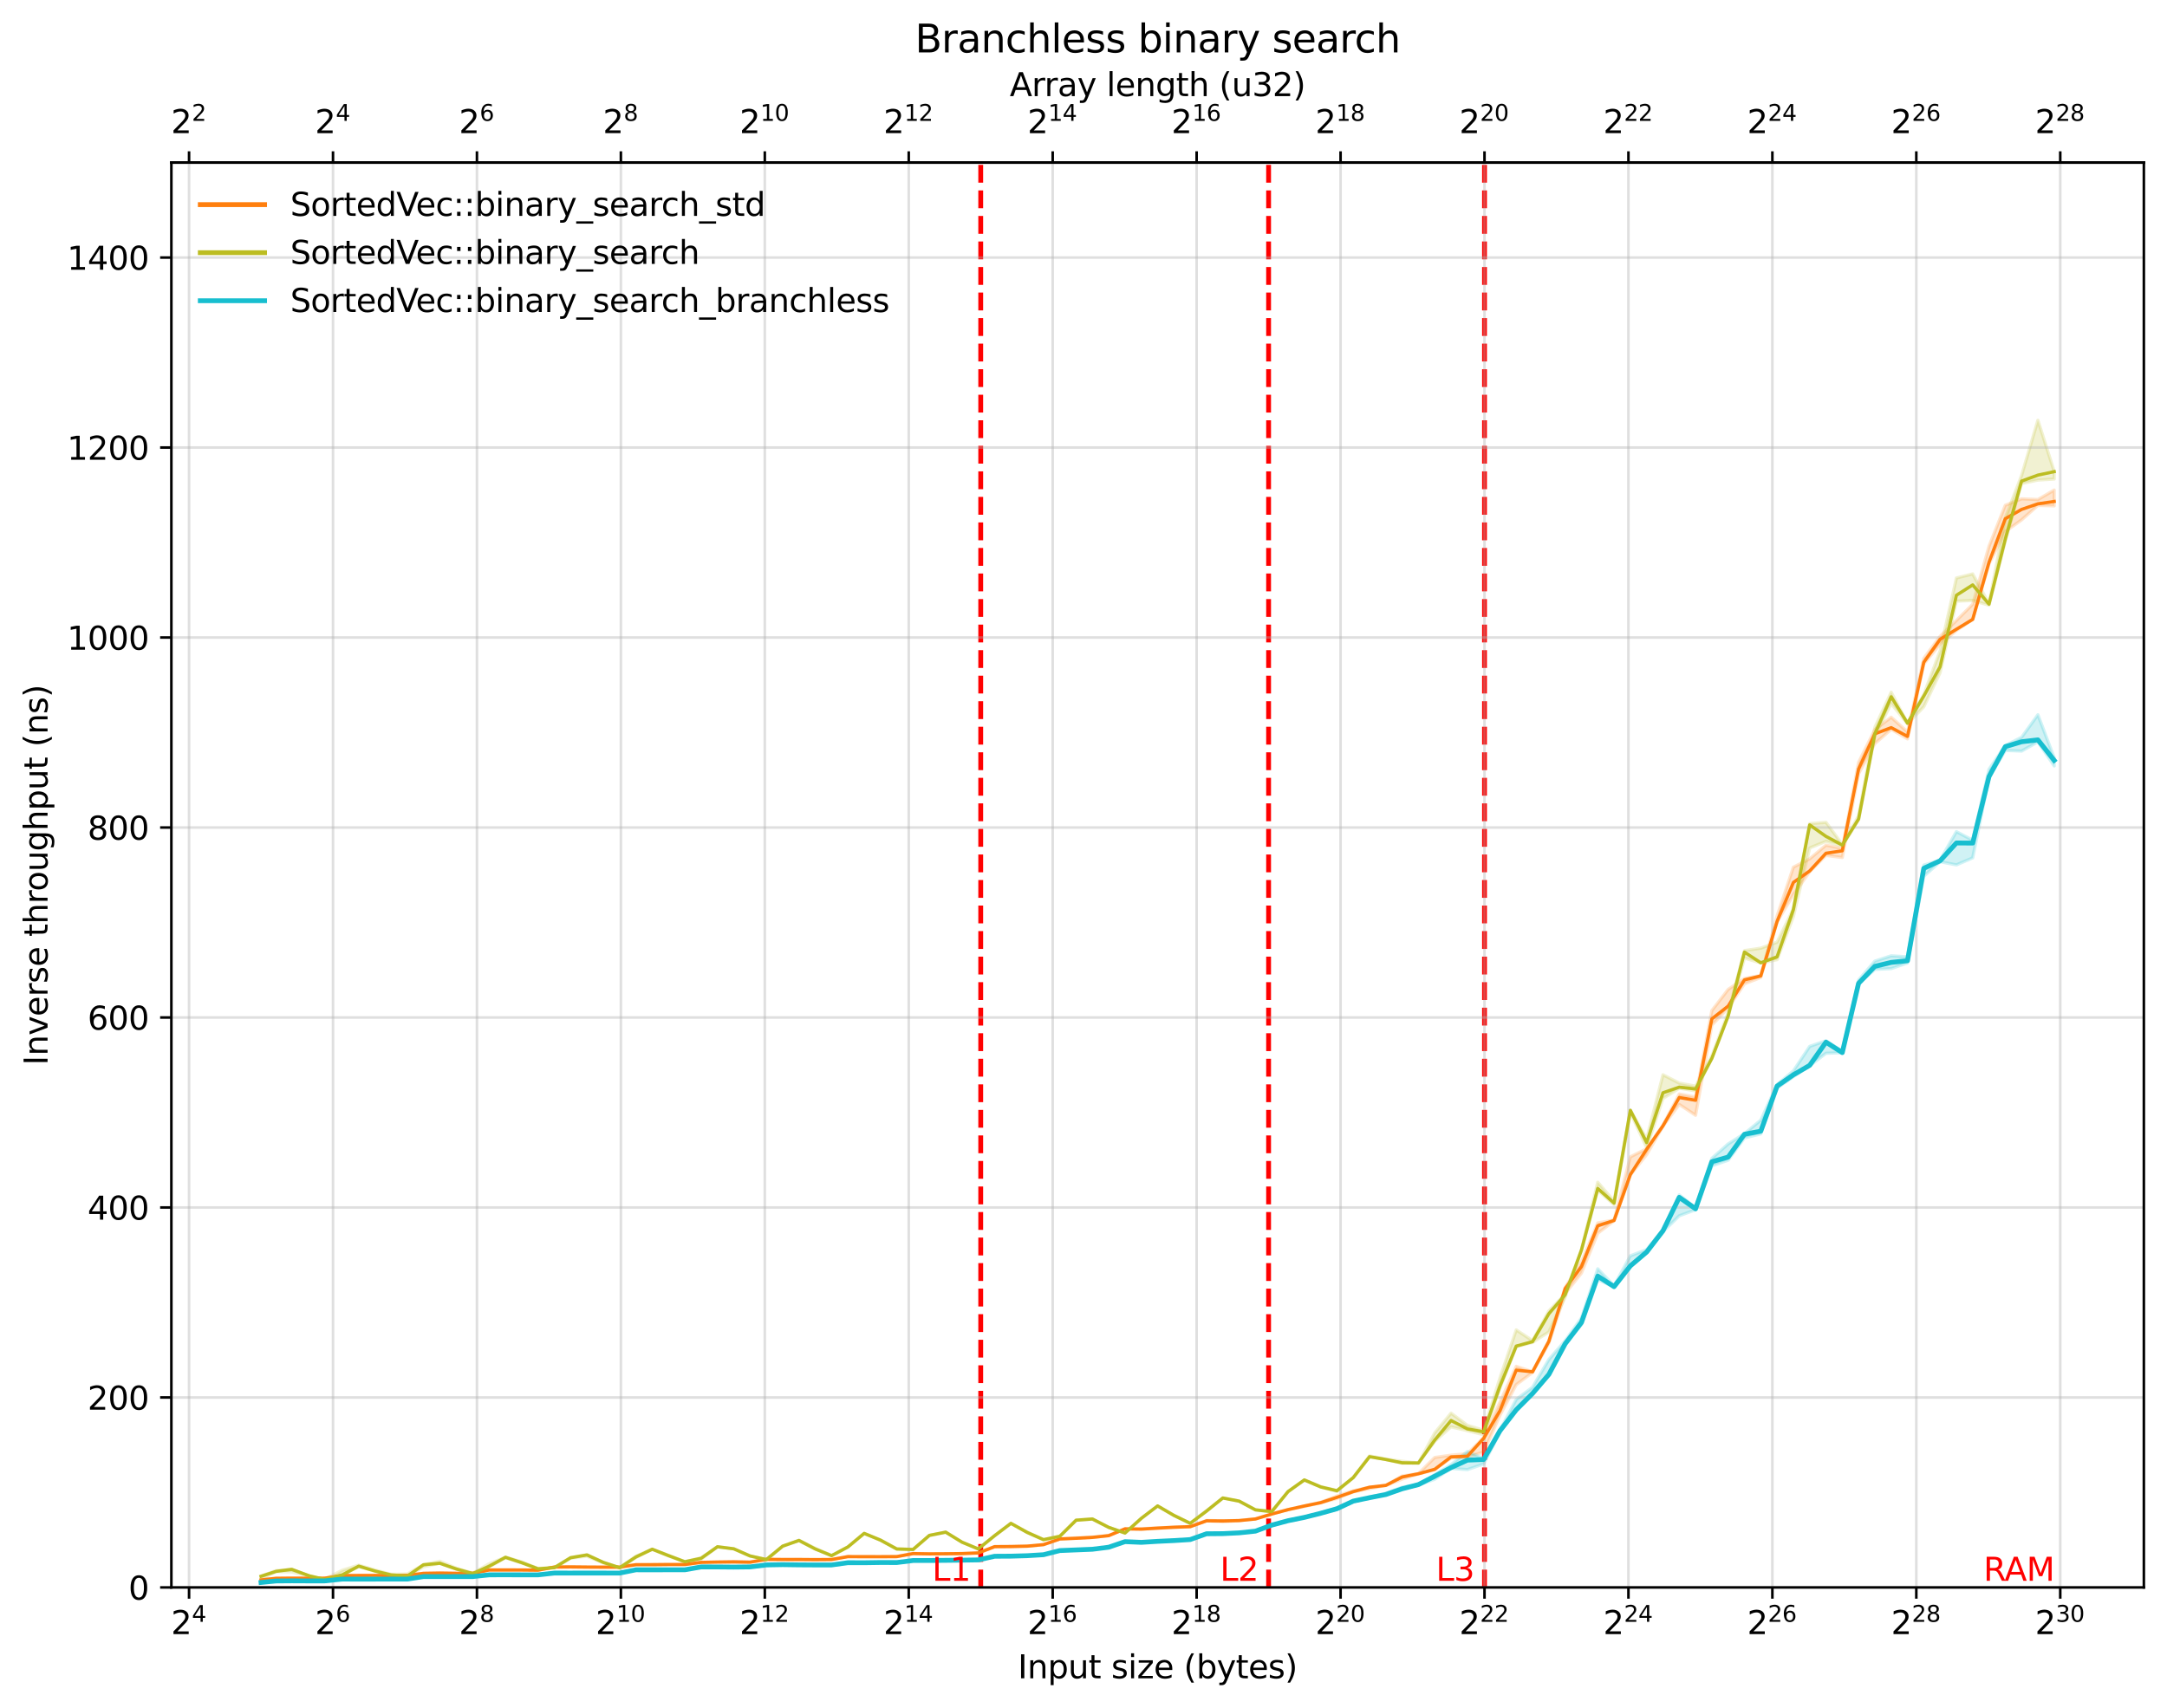 <?xml version="1.0" encoding="utf-8" standalone="no"?>
<!DOCTYPE svg PUBLIC "-//W3C//DTD SVG 1.1//EN"
  "http://www.w3.org/Graphics/SVG/1.1/DTD/svg11.dtd">
<svg xmlns:xlink="http://www.w3.org/1999/xlink" width="674.328pt" height="531.671pt" viewBox="0 0 674.328 531.671" xmlns="http://www.w3.org/2000/svg" version="1.1">
 <defs>
  <style type="text/css">*{stroke-linejoin: round; stroke-linecap: butt}</style>
 </defs>
 <g id="figure_1">
  <g id="patch_1">
   <path d="M 0 531.671 
L 674.328 531.671 
L 674.328 0 
L 0 0 
z
" style="fill: #ffffff"/>
  </g>
  <g id="axes_1">
   <g id="patch_2">
    <path d="M 53.328 494.115 
L 667.128 494.115 
L 667.128 50.595 
L 53.328 50.595 
z
" style="fill: #ffffff"/>
   </g>
   <g id="line2d_1">
    <path d="M 305.181 494.115 
L 305.181 50.595 
" clip-path="url(#p2ab956af35)" style="fill: none; stroke-dasharray: 5.55,2.4; stroke-dashoffset: 0; stroke: #ff0000; stroke-width: 1.5"/>
   </g>
   <g id="line2d_2">
    <path d="M 394.762 494.115 
L 394.762 50.595 
" clip-path="url(#p2ab956af35)" style="fill: none; stroke-dasharray: 5.55,2.4; stroke-dashoffset: 0; stroke: #ff0000; stroke-width: 1.5"/>
   </g>
   <g id="line2d_3">
    <path d="M 461.948 494.115 
L 461.948 50.595 
" clip-path="url(#p2ab956af35)" style="fill: none; stroke-dasharray: 5.55,2.4; stroke-dashoffset: 0; stroke: #ff0000; stroke-width: 1.5"/>
   </g>
   <g id="axes_2">
    <g id="patch_3">
     <path d="M 53.328 50.595 
L 667.128 50.595 
L 667.128 50.595 
L 53.328 50.595 
z
" style="fill: #ffffff"/>
    </g>
    <g id="matplotlib.axis_1">
     <g id="xtick_1">
      <g id="line2d_4">
       <defs>
        <path id="m49241252f2" d="M 0 0 
L 0 -3.5 
" style="stroke: #000000; stroke-width: 0.8"/>
       </defs>
       <g>
        <use xlink:href="#m49241252f2" x="58.833" y="50.595" style="stroke: #000000; stroke-width: 0.8"/>
       </g>
      </g>
      <g id="text_1">
       <!-- $\mathdefault{2^{2}}$ -->
       <g transform="translate(53.233 41.515) scale(0.1 -0.1)">
        <defs>
         <path id="DejaVuSans-32" d="M 1228 531 
L 3431 531 
L 3431 0 
L 469 0 
L 469 531 
Q 828 903 1448 1529 
Q 2069 2156 2228 2338 
Q 2531 2678 2651 2914 
Q 2772 3150 2772 3378 
Q 2772 3750 2511 3984 
Q 2250 4219 1831 4219 
Q 1534 4219 1204 4116 
Q 875 4013 500 3803 
L 500 4441 
Q 881 4594 1212 4672 
Q 1544 4750 1819 4750 
Q 2544 4750 2975 4387 
Q 3406 4025 3406 3419 
Q 3406 3131 3298 2873 
Q 3191 2616 2906 2266 
Q 2828 2175 2409 1742 
Q 1991 1309 1228 531 
z
" transform="scale(0.016)"/>
        </defs>
        <use xlink:href="#DejaVuSans-32" transform="translate(0 0.766)"/>
        <use xlink:href="#DejaVuSans-32" transform="translate(64.58 39.047) scale(0.7)"/>
       </g>
      </g>
     </g>
     <g id="xtick_2">
      <g id="line2d_5">
       <g>
        <use xlink:href="#m49241252f2" x="103.623" y="50.595" style="stroke: #000000; stroke-width: 0.8"/>
       </g>
      </g>
      <g id="text_2">
       <!-- $\mathdefault{2^{4}}$ -->
       <g transform="translate(98.023 41.515) scale(0.1 -0.1)">
        <defs>
         <path id="DejaVuSans-34" d="M 2419 4116 
L 825 1625 
L 2419 1625 
L 2419 4116 
z
M 2253 4666 
L 3047 4666 
L 3047 1625 
L 3713 1625 
L 3713 1100 
L 3047 1100 
L 3047 0 
L 2419 0 
L 2419 1100 
L 313 1100 
L 313 1709 
L 2253 4666 
z
" transform="scale(0.016)"/>
        </defs>
        <use xlink:href="#DejaVuSans-32" transform="translate(0 0.684)"/>
        <use xlink:href="#DejaVuSans-34" transform="translate(64.58 38.966) scale(0.7)"/>
       </g>
      </g>
     </g>
     <g id="xtick_3">
      <g id="line2d_6">
       <g>
        <use xlink:href="#m49241252f2" x="148.414" y="50.595" style="stroke: #000000; stroke-width: 0.8"/>
       </g>
      </g>
      <g id="text_3">
       <!-- $\mathdefault{2^{6}}$ -->
       <g transform="translate(142.814 41.515) scale(0.1 -0.1)">
        <defs>
         <path id="DejaVuSans-36" d="M 2113 2584 
Q 1688 2584 1439 2293 
Q 1191 2003 1191 1497 
Q 1191 994 1439 701 
Q 1688 409 2113 409 
Q 2538 409 2786 701 
Q 3034 994 3034 1497 
Q 3034 2003 2786 2293 
Q 2538 2584 2113 2584 
z
M 3366 4563 
L 3366 3988 
Q 3128 4100 2886 4159 
Q 2644 4219 2406 4219 
Q 1781 4219 1451 3797 
Q 1122 3375 1075 2522 
Q 1259 2794 1537 2939 
Q 1816 3084 2150 3084 
Q 2853 3084 3261 2657 
Q 3669 2231 3669 1497 
Q 3669 778 3244 343 
Q 2819 -91 2113 -91 
Q 1303 -91 875 529 
Q 447 1150 447 2328 
Q 447 3434 972 4092 
Q 1497 4750 2381 4750 
Q 2619 4750 2861 4703 
Q 3103 4656 3366 4563 
z
" transform="scale(0.016)"/>
        </defs>
        <use xlink:href="#DejaVuSans-32" transform="translate(0 0.766)"/>
        <use xlink:href="#DejaVuSans-36" transform="translate(64.58 39.047) scale(0.7)"/>
       </g>
      </g>
     </g>
     <g id="xtick_4">
      <g id="line2d_7">
       <g>
        <use xlink:href="#m49241252f2" x="193.205" y="50.595" style="stroke: #000000; stroke-width: 0.8"/>
       </g>
      </g>
      <g id="text_4">
       <!-- $\mathdefault{2^{8}}$ -->
       <g transform="translate(187.605 41.515) scale(0.1 -0.1)">
        <defs>
         <path id="DejaVuSans-38" d="M 2034 2216 
Q 1584 2216 1326 1975 
Q 1069 1734 1069 1313 
Q 1069 891 1326 650 
Q 1584 409 2034 409 
Q 2484 409 2743 651 
Q 3003 894 3003 1313 
Q 3003 1734 2745 1975 
Q 2488 2216 2034 2216 
z
M 1403 2484 
Q 997 2584 770 2862 
Q 544 3141 544 3541 
Q 544 4100 942 4425 
Q 1341 4750 2034 4750 
Q 2731 4750 3128 4425 
Q 3525 4100 3525 3541 
Q 3525 3141 3298 2862 
Q 3072 2584 2669 2484 
Q 3125 2378 3379 2068 
Q 3634 1759 3634 1313 
Q 3634 634 3220 271 
Q 2806 -91 2034 -91 
Q 1263 -91 848 271 
Q 434 634 434 1313 
Q 434 1759 690 2068 
Q 947 2378 1403 2484 
z
M 1172 3481 
Q 1172 3119 1398 2916 
Q 1625 2713 2034 2713 
Q 2441 2713 2670 2916 
Q 2900 3119 2900 3481 
Q 2900 3844 2670 4047 
Q 2441 4250 2034 4250 
Q 1625 4250 1398 4047 
Q 1172 3844 1172 3481 
z
" transform="scale(0.016)"/>
        </defs>
        <use xlink:href="#DejaVuSans-32" transform="translate(0 0.766)"/>
        <use xlink:href="#DejaVuSans-38" transform="translate(64.58 39.047) scale(0.7)"/>
       </g>
      </g>
     </g>
     <g id="xtick_5">
      <g id="line2d_8">
       <g>
        <use xlink:href="#m49241252f2" x="237.995" y="50.595" style="stroke: #000000; stroke-width: 0.8"/>
       </g>
      </g>
      <g id="text_5">
       <!-- $\mathdefault{2^{10}}$ -->
       <g transform="translate(230.145 41.515) scale(0.1 -0.1)">
        <defs>
         <path id="DejaVuSans-31" d="M 794 531 
L 1825 531 
L 1825 4091 
L 703 3866 
L 703 4441 
L 1819 4666 
L 2450 4666 
L 2450 531 
L 3481 531 
L 3481 0 
L 794 0 
L 794 531 
z
" transform="scale(0.016)"/>
         <path id="DejaVuSans-30" d="M 2034 4250 
Q 1547 4250 1301 3770 
Q 1056 3291 1056 2328 
Q 1056 1369 1301 889 
Q 1547 409 2034 409 
Q 2525 409 2770 889 
Q 3016 1369 3016 2328 
Q 3016 3291 2770 3770 
Q 2525 4250 2034 4250 
z
M 2034 4750 
Q 2819 4750 3233 4129 
Q 3647 3509 3647 2328 
Q 3647 1150 3233 529 
Q 2819 -91 2034 -91 
Q 1250 -91 836 529 
Q 422 1150 422 2328 
Q 422 3509 836 4129 
Q 1250 4750 2034 4750 
z
" transform="scale(0.016)"/>
        </defs>
        <use xlink:href="#DejaVuSans-32" transform="translate(0 0.766)"/>
        <use xlink:href="#DejaVuSans-31" transform="translate(64.58 39.047) scale(0.7)"/>
        <use xlink:href="#DejaVuSans-30" transform="translate(109.116 39.047) scale(0.7)"/>
       </g>
      </g>
     </g>
     <g id="xtick_6">
      <g id="line2d_9">
       <g>
        <use xlink:href="#m49241252f2" x="282.786" y="50.595" style="stroke: #000000; stroke-width: 0.8"/>
       </g>
      </g>
      <g id="text_6">
       <!-- $\mathdefault{2^{12}}$ -->
       <g transform="translate(274.936 41.515) scale(0.1 -0.1)">
        <use xlink:href="#DejaVuSans-32" transform="translate(0 0.766)"/>
        <use xlink:href="#DejaVuSans-31" transform="translate(64.58 39.047) scale(0.7)"/>
        <use xlink:href="#DejaVuSans-32" transform="translate(109.116 39.047) scale(0.7)"/>
       </g>
      </g>
     </g>
     <g id="xtick_7">
      <g id="line2d_10">
       <g>
        <use xlink:href="#m49241252f2" x="327.577" y="50.595" style="stroke: #000000; stroke-width: 0.8"/>
       </g>
      </g>
      <g id="text_7">
       <!-- $\mathdefault{2^{14}}$ -->
       <g transform="translate(319.727 41.515) scale(0.1 -0.1)">
        <use xlink:href="#DejaVuSans-32" transform="translate(0 0.684)"/>
        <use xlink:href="#DejaVuSans-31" transform="translate(64.58 38.966) scale(0.7)"/>
        <use xlink:href="#DejaVuSans-34" transform="translate(109.116 38.966) scale(0.7)"/>
       </g>
      </g>
     </g>
     <g id="xtick_8">
      <g id="line2d_11">
       <g>
        <use xlink:href="#m49241252f2" x="372.367" y="50.595" style="stroke: #000000; stroke-width: 0.8"/>
       </g>
      </g>
      <g id="text_8">
       <!-- $\mathdefault{2^{16}}$ -->
       <g transform="translate(364.517 41.515) scale(0.1 -0.1)">
        <use xlink:href="#DejaVuSans-32" transform="translate(0 0.766)"/>
        <use xlink:href="#DejaVuSans-31" transform="translate(64.58 39.047) scale(0.7)"/>
        <use xlink:href="#DejaVuSans-36" transform="translate(109.116 39.047) scale(0.7)"/>
       </g>
      </g>
     </g>
     <g id="xtick_9">
      <g id="line2d_12">
       <g>
        <use xlink:href="#m49241252f2" x="417.158" y="50.595" style="stroke: #000000; stroke-width: 0.8"/>
       </g>
      </g>
      <g id="text_9">
       <!-- $\mathdefault{2^{18}}$ -->
       <g transform="translate(409.308 41.515) scale(0.1 -0.1)">
        <use xlink:href="#DejaVuSans-32" transform="translate(0 0.766)"/>
        <use xlink:href="#DejaVuSans-31" transform="translate(64.58 39.047) scale(0.7)"/>
        <use xlink:href="#DejaVuSans-38" transform="translate(109.116 39.047) scale(0.7)"/>
       </g>
      </g>
     </g>
     <g id="xtick_10">
      <g id="line2d_13">
       <g>
        <use xlink:href="#m49241252f2" x="461.948" y="50.595" style="stroke: #000000; stroke-width: 0.8"/>
       </g>
      </g>
      <g id="text_10">
       <!-- $\mathdefault{2^{20}}$ -->
       <g transform="translate(454.098 41.515) scale(0.1 -0.1)">
        <use xlink:href="#DejaVuSans-32" transform="translate(0 0.766)"/>
        <use xlink:href="#DejaVuSans-32" transform="translate(64.58 39.047) scale(0.7)"/>
        <use xlink:href="#DejaVuSans-30" transform="translate(109.116 39.047) scale(0.7)"/>
       </g>
      </g>
     </g>
     <g id="xtick_11">
      <g id="line2d_14">
       <g>
        <use xlink:href="#m49241252f2" x="506.739" y="50.595" style="stroke: #000000; stroke-width: 0.8"/>
       </g>
      </g>
      <g id="text_11">
       <!-- $\mathdefault{2^{22}}$ -->
       <g transform="translate(498.889 41.515) scale(0.1 -0.1)">
        <use xlink:href="#DejaVuSans-32" transform="translate(0 0.766)"/>
        <use xlink:href="#DejaVuSans-32" transform="translate(64.58 39.047) scale(0.7)"/>
        <use xlink:href="#DejaVuSans-32" transform="translate(109.116 39.047) scale(0.7)"/>
       </g>
      </g>
     </g>
     <g id="xtick_12">
      <g id="line2d_15">
       <g>
        <use xlink:href="#m49241252f2" x="551.53" y="50.595" style="stroke: #000000; stroke-width: 0.8"/>
       </g>
      </g>
      <g id="text_12">
       <!-- $\mathdefault{2^{24}}$ -->
       <g transform="translate(543.68 41.515) scale(0.1 -0.1)">
        <use xlink:href="#DejaVuSans-32" transform="translate(0 0.766)"/>
        <use xlink:href="#DejaVuSans-32" transform="translate(64.58 39.047) scale(0.7)"/>
        <use xlink:href="#DejaVuSans-34" transform="translate(109.116 39.047) scale(0.7)"/>
       </g>
      </g>
     </g>
     <g id="xtick_13">
      <g id="line2d_16">
       <g>
        <use xlink:href="#m49241252f2" x="596.32" y="50.595" style="stroke: #000000; stroke-width: 0.8"/>
       </g>
      </g>
      <g id="text_13">
       <!-- $\mathdefault{2^{26}}$ -->
       <g transform="translate(588.47 41.515) scale(0.1 -0.1)">
        <use xlink:href="#DejaVuSans-32" transform="translate(0 0.766)"/>
        <use xlink:href="#DejaVuSans-32" transform="translate(64.58 39.047) scale(0.7)"/>
        <use xlink:href="#DejaVuSans-36" transform="translate(109.116 39.047) scale(0.7)"/>
       </g>
      </g>
     </g>
     <g id="xtick_14">
      <g id="line2d_17">
       <g>
        <use xlink:href="#m49241252f2" x="641.111" y="50.595" style="stroke: #000000; stroke-width: 0.8"/>
       </g>
      </g>
      <g id="text_14">
       <!-- $\mathdefault{2^{28}}$ -->
       <g transform="translate(633.261 41.515) scale(0.1 -0.1)">
        <use xlink:href="#DejaVuSans-32" transform="translate(0 0.766)"/>
        <use xlink:href="#DejaVuSans-32" transform="translate(64.58 39.047) scale(0.7)"/>
        <use xlink:href="#DejaVuSans-38" transform="translate(109.116 39.047) scale(0.7)"/>
       </g>
      </g>
     </g>
     <g id="text_15">
      <!-- Array length (u32) -->
      <g transform="translate(314.212 29.917) scale(0.1 -0.1)">
       <defs>
        <path id="DejaVuSans-41" d="M 2188 4044 
L 1331 1722 
L 3047 1722 
L 2188 4044 
z
M 1831 4666 
L 2547 4666 
L 4325 0 
L 3669 0 
L 3244 1197 
L 1141 1197 
L 716 0 
L 50 0 
L 1831 4666 
z
" transform="scale(0.016)"/>
        <path id="DejaVuSans-72" d="M 2631 2963 
Q 2534 3019 2420 3045 
Q 2306 3072 2169 3072 
Q 1681 3072 1420 2755 
Q 1159 2438 1159 1844 
L 1159 0 
L 581 0 
L 581 3500 
L 1159 3500 
L 1159 2956 
Q 1341 3275 1631 3429 
Q 1922 3584 2338 3584 
Q 2397 3584 2469 3576 
Q 2541 3569 2628 3553 
L 2631 2963 
z
" transform="scale(0.016)"/>
        <path id="DejaVuSans-61" d="M 2194 1759 
Q 1497 1759 1228 1600 
Q 959 1441 959 1056 
Q 959 750 1161 570 
Q 1363 391 1709 391 
Q 2188 391 2477 730 
Q 2766 1069 2766 1631 
L 2766 1759 
L 2194 1759 
z
M 3341 1997 
L 3341 0 
L 2766 0 
L 2766 531 
Q 2569 213 2275 61 
Q 1981 -91 1556 -91 
Q 1019 -91 701 211 
Q 384 513 384 1019 
Q 384 1609 779 1909 
Q 1175 2209 1959 2209 
L 2766 2209 
L 2766 2266 
Q 2766 2663 2505 2880 
Q 2244 3097 1772 3097 
Q 1472 3097 1187 3025 
Q 903 2953 641 2809 
L 641 3341 
Q 956 3463 1253 3523 
Q 1550 3584 1831 3584 
Q 2591 3584 2966 3190 
Q 3341 2797 3341 1997 
z
" transform="scale(0.016)"/>
        <path id="DejaVuSans-79" d="M 2059 -325 
Q 1816 -950 1584 -1140 
Q 1353 -1331 966 -1331 
L 506 -1331 
L 506 -850 
L 844 -850 
Q 1081 -850 1212 -737 
Q 1344 -625 1503 -206 
L 1606 56 
L 191 3500 
L 800 3500 
L 1894 763 
L 2988 3500 
L 3597 3500 
L 2059 -325 
z
" transform="scale(0.016)"/>
        <path id="DejaVuSans-20" transform="scale(0.016)"/>
        <path id="DejaVuSans-6c" d="M 603 4863 
L 1178 4863 
L 1178 0 
L 603 0 
L 603 4863 
z
" transform="scale(0.016)"/>
        <path id="DejaVuSans-65" d="M 3597 1894 
L 3597 1613 
L 953 1613 
Q 991 1019 1311 708 
Q 1631 397 2203 397 
Q 2534 397 2845 478 
Q 3156 559 3463 722 
L 3463 178 
Q 3153 47 2828 -22 
Q 2503 -91 2169 -91 
Q 1331 -91 842 396 
Q 353 884 353 1716 
Q 353 2575 817 3079 
Q 1281 3584 2069 3584 
Q 2775 3584 3186 3129 
Q 3597 2675 3597 1894 
z
M 3022 2063 
Q 3016 2534 2758 2815 
Q 2500 3097 2075 3097 
Q 1594 3097 1305 2825 
Q 1016 2553 972 2059 
L 3022 2063 
z
" transform="scale(0.016)"/>
        <path id="DejaVuSans-6e" d="M 3513 2113 
L 3513 0 
L 2938 0 
L 2938 2094 
Q 2938 2591 2744 2837 
Q 2550 3084 2163 3084 
Q 1697 3084 1428 2787 
Q 1159 2491 1159 1978 
L 1159 0 
L 581 0 
L 581 3500 
L 1159 3500 
L 1159 2956 
Q 1366 3272 1645 3428 
Q 1925 3584 2291 3584 
Q 2894 3584 3203 3211 
Q 3513 2838 3513 2113 
z
" transform="scale(0.016)"/>
        <path id="DejaVuSans-67" d="M 2906 1791 
Q 2906 2416 2648 2759 
Q 2391 3103 1925 3103 
Q 1463 3103 1205 2759 
Q 947 2416 947 1791 
Q 947 1169 1205 825 
Q 1463 481 1925 481 
Q 2391 481 2648 825 
Q 2906 1169 2906 1791 
z
M 3481 434 
Q 3481 -459 3084 -895 
Q 2688 -1331 1869 -1331 
Q 1566 -1331 1297 -1286 
Q 1028 -1241 775 -1147 
L 775 -588 
Q 1028 -725 1275 -790 
Q 1522 -856 1778 -856 
Q 2344 -856 2625 -561 
Q 2906 -266 2906 331 
L 2906 616 
Q 2728 306 2450 153 
Q 2172 0 1784 0 
Q 1141 0 747 490 
Q 353 981 353 1791 
Q 353 2603 747 3093 
Q 1141 3584 1784 3584 
Q 2172 3584 2450 3431 
Q 2728 3278 2906 2969 
L 2906 3500 
L 3481 3500 
L 3481 434 
z
" transform="scale(0.016)"/>
        <path id="DejaVuSans-74" d="M 1172 4494 
L 1172 3500 
L 2356 3500 
L 2356 3053 
L 1172 3053 
L 1172 1153 
Q 1172 725 1289 603 
Q 1406 481 1766 481 
L 2356 481 
L 2356 0 
L 1766 0 
Q 1100 0 847 248 
Q 594 497 594 1153 
L 594 3053 
L 172 3053 
L 172 3500 
L 594 3500 
L 594 4494 
L 1172 4494 
z
" transform="scale(0.016)"/>
        <path id="DejaVuSans-68" d="M 3513 2113 
L 3513 0 
L 2938 0 
L 2938 2094 
Q 2938 2591 2744 2837 
Q 2550 3084 2163 3084 
Q 1697 3084 1428 2787 
Q 1159 2491 1159 1978 
L 1159 0 
L 581 0 
L 581 4863 
L 1159 4863 
L 1159 2956 
Q 1366 3272 1645 3428 
Q 1925 3584 2291 3584 
Q 2894 3584 3203 3211 
Q 3513 2838 3513 2113 
z
" transform="scale(0.016)"/>
        <path id="DejaVuSans-28" d="M 1984 4856 
Q 1566 4138 1362 3434 
Q 1159 2731 1159 2009 
Q 1159 1288 1364 580 
Q 1569 -128 1984 -844 
L 1484 -844 
Q 1016 -109 783 600 
Q 550 1309 550 2009 
Q 550 2706 781 3412 
Q 1013 4119 1484 4856 
L 1984 4856 
z
" transform="scale(0.016)"/>
        <path id="DejaVuSans-75" d="M 544 1381 
L 544 3500 
L 1119 3500 
L 1119 1403 
Q 1119 906 1312 657 
Q 1506 409 1894 409 
Q 2359 409 2629 706 
Q 2900 1003 2900 1516 
L 2900 3500 
L 3475 3500 
L 3475 0 
L 2900 0 
L 2900 538 
Q 2691 219 2414 64 
Q 2138 -91 1772 -91 
Q 1169 -91 856 284 
Q 544 659 544 1381 
z
M 1991 3584 
L 1991 3584 
z
" transform="scale(0.016)"/>
        <path id="DejaVuSans-33" d="M 2597 2516 
Q 3050 2419 3304 2112 
Q 3559 1806 3559 1356 
Q 3559 666 3084 287 
Q 2609 -91 1734 -91 
Q 1441 -91 1130 -33 
Q 819 25 488 141 
L 488 750 
Q 750 597 1062 519 
Q 1375 441 1716 441 
Q 2309 441 2620 675 
Q 2931 909 2931 1356 
Q 2931 1769 2642 2001 
Q 2353 2234 1838 2234 
L 1294 2234 
L 1294 2753 
L 1863 2753 
Q 2328 2753 2575 2939 
Q 2822 3125 2822 3475 
Q 2822 3834 2567 4026 
Q 2313 4219 1838 4219 
Q 1578 4219 1281 4162 
Q 984 4106 628 3988 
L 628 4550 
Q 988 4650 1302 4700 
Q 1616 4750 1894 4750 
Q 2613 4750 3031 4423 
Q 3450 4097 3450 3541 
Q 3450 3153 3228 2886 
Q 3006 2619 2597 2516 
z
" transform="scale(0.016)"/>
        <path id="DejaVuSans-29" d="M 513 4856 
L 1013 4856 
Q 1481 4119 1714 3412 
Q 1947 2706 1947 2009 
Q 1947 1309 1714 600 
Q 1481 -109 1013 -844 
L 513 -844 
Q 928 -128 1133 580 
Q 1338 1288 1338 2009 
Q 1338 2731 1133 3434 
Q 928 4138 513 4856 
z
" transform="scale(0.016)"/>
       </defs>
       <use xlink:href="#DejaVuSans-41"/>
       <use xlink:href="#DejaVuSans-72" x="68.408"/>
       <use xlink:href="#DejaVuSans-72" x="107.771"/>
       <use xlink:href="#DejaVuSans-61" x="148.885"/>
       <use xlink:href="#DejaVuSans-79" x="210.164"/>
       <use xlink:href="#DejaVuSans-20" x="269.344"/>
       <use xlink:href="#DejaVuSans-6c" x="301.131"/>
       <use xlink:href="#DejaVuSans-65" x="328.914"/>
       <use xlink:href="#DejaVuSans-6e" x="390.438"/>
       <use xlink:href="#DejaVuSans-67" x="453.816"/>
       <use xlink:href="#DejaVuSans-74" x="517.293"/>
       <use xlink:href="#DejaVuSans-68" x="556.502"/>
       <use xlink:href="#DejaVuSans-20" x="619.881"/>
       <use xlink:href="#DejaVuSans-28" x="651.668"/>
       <use xlink:href="#DejaVuSans-75" x="690.682"/>
       <use xlink:href="#DejaVuSans-33" x="754.061"/>
       <use xlink:href="#DejaVuSans-32" x="817.684"/>
       <use xlink:href="#DejaVuSans-29" x="881.307"/>
      </g>
     </g>
    </g>
    <g id="matplotlib.axis_2"/>
    <g id="patch_4">
     <path d="M 53.328 50.595 
L 667.128 50.595 
" style="fill: none; stroke: #000000; stroke-width: 0.8; stroke-linejoin: miter; stroke-linecap: square"/>
    </g>
   </g>
   <g id="PolyCollection_1">
    <defs>
     <path id="m48bb50e122" d="M 81.228 -39.932 
L 81.228 -39.881 
L 85.919 -40.383 
L 90.774 -40.377 
L 96.287 -40.418 
L 100.995 -40.336 
L 106.519 -41.245 
L 111.631 -41.205 
L 116.724 -41.27 
L 121.704 -41.206 
L 126.767 -41.243 
L 131.783 -41.924 
L 136.854 -41.931 
L 142.014 -41.897 
L 147.127 -41.922 
L 152.22 -42.977 
L 157.296 -42.925 
L 162.345 -42.97 
L 167.419 -42.876 
L 172.53 -43.85 
L 177.561 -43.861 
L 182.666 -43.842 
L 187.753 -43.862 
L 192.824 -43.858 
L 197.895 -44.625 
L 202.962 -44.62 
L 208.045 -44.674 
L 213.108 -44.668 
L 218.191 -45.352 
L 223.261 -45.428 
L 228.33 -45.306 
L 233.409 -45.36 
L 238.481 -46.24 
L 243.554 -46.228 
L 248.627 -46.241 
L 253.696 -46.192 
L 258.773 -46.226 
L 263.844 -47.127 
L 268.917 -47.123 
L 273.989 -47.117 
L 279.063 -47.112 
L 284.136 -48.091 
L 289.21 -47.994 
L 294.281 -48.029 
L 299.355 -48.076 
L 304.428 -48.237 
L 309.501 -50.2 
L 314.573 -50.261 
L 319.646 -50.374 
L 324.719 -50.849 
L 329.791 -52.589 
L 334.864 -52.859 
L 339.937 -53.108 
L 345.01 -53.667 
L 350.083 -55.784 
L 355.155 -55.647 
L 360.228 -55.906 
L 365.301 -56.182 
L 370.374 -56.452 
L 375.446 -58.288 
L 380.519 -57.956 
L 385.592 -58.36 
L 390.664 -58.859 
L 395.737 -60.376 
L 400.81 -61.76 
L 405.883 -62.749 
L 410.955 -63.883 
L 416.028 -65.233 
L 421.101 -67.296 
L 426.174 -68.312 
L 431.246 -69.297 
L 436.319 -71.27 
L 441.392 -72.89 
L 446.464 -74.192 
L 451.537 -77.851 
L 456.61 -78.145 
L 461.683 -79.701 
L 466.755 -91.135 
L 471.828 -100.675 
L 476.901 -104.472 
L 481.974 -113.6 
L 487.046 -129.027 
L 492.119 -135.404 
L 497.192 -147.79 
L 502.264 -151.686 
L 507.337 -165.913 
L 512.41 -172.277 
L 517.483 -181.081 
L 522.555 -187.889 
L 527.628 -184.521 
L 532.701 -212.585 
L 537.774 -217.913 
L 542.846 -225.442 
L 547.919 -227.409 
L 552.992 -244.691 
L 558.064 -253.177 
L 563.137 -260.326 
L 568.21 -265.413 
L 573.283 -264.752 
L 578.355 -290.826 
L 583.428 -300.219 
L 588.501 -304.657 
L 593.574 -301.678 
L 598.646 -324.942 
L 603.719 -331.201 
L 608.792 -335.412 
L 613.864 -338.837 
L 618.937 -356.109 
L 624.01 -366.208 
L 629.083 -369.848 
L 634.155 -374.353 
L 639.228 -374.211 
L 639.228 -379.14 
L 639.228 -379.14 
L 634.155 -376.184 
L 629.083 -376.393 
L 624.01 -374.41 
L 618.937 -361.643 
L 613.864 -343.596 
L 608.792 -338.535 
L 603.719 -333.608 
L 598.646 -326.748 
L 593.574 -303.844 
L 588.501 -308.422 
L 583.428 -304.577 
L 578.355 -294.383 
L 573.283 -267.591 
L 568.21 -268.603 
L 563.137 -264.345 
L 558.064 -261.747 
L 552.992 -246.558 
L 547.919 -228.074 
L 542.846 -227.116 
L 537.774 -223.71 
L 532.701 -217.113 
L 527.628 -190.201 
L 522.555 -191.133 
L 517.483 -181.495 
L 512.41 -174.121 
L 507.337 -171.585 
L 502.264 -151.934 
L 497.192 -151.01 
L 492.119 -138.89 
L 487.046 -130.974 
L 481.974 -114.336 
L 476.901 -104.691 
L 471.828 -106.377 
L 466.755 -95.231 
L 461.683 -84.173 
L 456.61 -79.184 
L 451.537 -78.721 
L 446.464 -78.011 
L 441.392 -72.98 
L 436.319 -72.263 
L 431.246 -69.357 
L 426.174 -68.752 
L 421.101 -67.66 
L 416.028 -66.034 
L 410.955 -64.071 
L 405.883 -62.91 
L 400.81 -61.825 
L 395.737 -60.443 
L 390.664 -58.922 
L 385.592 -58.43 
L 380.519 -58.27 
L 375.446 -58.426 
L 370.374 -56.55 
L 365.301 -56.3 
L 360.228 -56.113 
L 355.155 -55.808 
L 350.083 -55.83 
L 345.01 -53.764 
L 339.937 -53.253 
L 334.864 -53.02 
L 329.791 -52.66 
L 324.719 -50.888 
L 319.646 -50.454 
L 314.573 -50.348 
L 309.501 -50.275 
L 304.428 -48.325 
L 299.355 -48.112 
L 294.281 -48.043 
L 289.21 -48.046 
L 284.136 -48.124 
L 279.063 -47.213 
L 273.989 -47.229 
L 268.917 -47.172 
L 263.844 -47.233 
L 258.773 -46.258 
L 253.696 -46.295 
L 248.627 -46.318 
L 243.554 -46.29 
L 238.481 -46.298 
L 233.409 -45.496 
L 228.33 -45.552 
L 223.261 -45.461 
L 218.191 -45.362 
L 213.108 -44.732 
L 208.045 -44.713 
L 202.962 -44.734 
L 197.895 -44.669 
L 192.824 -43.937 
L 187.753 -43.88 
L 182.666 -43.9 
L 177.561 -44.009 
L 172.53 -43.911 
L 167.419 -42.974 
L 162.345 -43.064 
L 157.296 -43.062 
L 152.22 -43.013 
L 147.127 -42.017 
L 142.014 -41.961 
L 136.854 -42.034 
L 131.783 -41.952 
L 126.767 -41.353 
L 121.704 -41.262 
L 116.724 -41.306 
L 111.631 -41.28 
L 106.519 -41.303 
L 100.995 -40.446 
L 96.287 -40.432 
L 90.774 -40.448 
L 85.919 -40.431 
L 81.228 -39.932 
z
" style="stroke: #ff7f0e; stroke-opacity: 0.2"/>
    </defs>
    <g clip-path="url(#p2ab956af35)">
     <use xlink:href="#m48bb50e122" x="0" y="531.671" style="fill: #ff7f0e; fill-opacity: 0.2; stroke: #ff7f0e; stroke-opacity: 0.2"/>
    </g>
   </g>
   <g id="PolyCollection_2">
    <defs>
     <path id="me2c8ecc3a9" d="M 81.228 -41.085 
L 81.228 -40.221 
L 85.919 -42.491 
L 90.774 -42.39 
L 96.287 -41.081 
L 100.995 -40.067 
L 106.519 -41.451 
L 111.631 -44.028 
L 116.724 -42.643 
L 121.704 -41.3 
L 126.767 -41.015 
L 131.783 -43.984 
L 136.854 -45.067 
L 142.014 -43.249 
L 147.127 -41.847 
L 152.22 -43.962 
L 157.296 -46.817 
L 162.345 -45.17 
L 167.419 -43.303 
L 172.53 -43.699 
L 177.561 -46.696 
L 182.666 -47.259 
L 187.753 -45.166 
L 192.824 -43.685 
L 197.895 -46.863 
L 202.962 -49.454 
L 208.045 -47.34 
L 213.108 -45.537 
L 218.191 -46.345 
L 223.261 -50.187 
L 228.33 -49.576 
L 233.409 -47.339 
L 238.481 -46.11 
L 243.554 -50.362 
L 248.627 -52.103 
L 253.696 -49.525 
L 258.773 -47.442 
L 263.844 -50.104 
L 268.917 -54.357 
L 273.989 -52.24 
L 279.063 -49.501 
L 284.136 -49.366 
L 289.21 -53.642 
L 294.281 -54.764 
L 299.355 -51.631 
L 304.428 -49.515 
L 309.501 -53.621 
L 314.573 -57.456 
L 319.646 -54.665 
L 324.719 -52.375 
L 329.791 -53.443 
L 334.864 -58.457 
L 339.937 -58.833 
L 345.01 -56.241 
L 350.083 -54.449 
L 355.155 -59.031 
L 360.228 -62.908 
L 365.301 -59.941 
L 370.374 -57.473 
L 375.446 -61.276 
L 380.519 -65.388 
L 385.592 -64.409 
L 390.664 -61.668 
L 395.737 -61.142 
L 400.81 -67.303 
L 405.883 -71.001 
L 410.955 -68.818 
L 416.028 -67.415 
L 421.101 -71.696 
L 426.174 -78.243 
L 431.246 -77.377 
L 436.319 -76.212 
L 441.392 -76.26 
L 446.464 -83.022 
L 451.537 -87.544 
L 456.61 -86.349 
L 461.683 -85.102 
L 466.755 -99.636 
L 471.828 -112.484 
L 476.901 -113.836 
L 481.974 -117.085 
L 487.046 -127.884 
L 492.119 -142.507 
L 497.192 -161.21 
L 502.264 -156.709 
L 507.337 -185.372 
L 512.41 -174.463 
L 517.483 -189.754 
L 522.555 -192.939 
L 527.628 -192.127 
L 532.701 -202.231 
L 537.774 -215.279 
L 542.846 -233.467 
L 547.919 -231.908 
L 552.992 -232.965 
L 558.064 -246.373 
L 563.137 -267.725 
L 568.21 -269.794 
L 573.283 -268.359 
L 578.355 -276.491 
L 583.428 -302.691 
L 588.501 -312.659 
L 593.574 -306.389 
L 598.646 -311.658 
L 603.719 -322.298 
L 608.792 -344.557 
L 613.864 -344.765 
L 618.937 -343.287 
L 624.01 -363.267 
L 629.083 -381.157 
L 634.155 -382.244 
L 639.228 -382.561 
L 639.228 -384.906 
L 639.228 -384.906 
L 634.155 -400.865 
L 629.083 -383.688 
L 624.01 -370.479 
L 618.937 -343.754 
L 613.864 -353.034 
L 608.792 -351.753 
L 603.719 -329.033 
L 598.646 -315.496 
L 593.574 -306.573 
L 588.501 -316.218 
L 583.428 -305.295 
L 578.355 -277.75 
L 573.283 -268.819 
L 568.21 -275.714 
L 563.137 -275.309 
L 558.064 -248.832 
L 552.992 -238.39 
L 547.919 -236.547 
L 542.846 -235.789 
L 537.774 -216.468 
L 532.701 -203.045 
L 527.628 -193.584 
L 522.555 -194.529 
L 517.483 -197.138 
L 512.41 -177.163 
L 507.337 -186.149 
L 502.264 -157.8 
L 497.192 -163.682 
L 492.119 -142.779 
L 487.046 -128.823 
L 481.974 -123.646 
L 476.901 -114.354 
L 471.828 -117.717 
L 466.755 -102.766 
L 461.683 -86.456 
L 456.61 -88.034 
L 451.537 -91.802 
L 446.464 -85.672 
L 441.392 -76.313 
L 436.319 -76.829 
L 431.246 -77.539 
L 426.174 -78.531 
L 421.101 -71.79 
L 416.028 -67.719 
L 410.955 -68.954 
L 405.883 -71.059 
L 400.81 -67.416 
L 395.737 -61.18 
L 390.664 -61.726 
L 385.592 -64.458 
L 380.519 -65.446 
L 375.446 -61.473 
L 370.374 -57.551 
L 365.301 -60.008 
L 360.228 -62.936 
L 355.155 -59.066 
L 350.083 -54.514 
L 345.01 -56.278 
L 339.937 -58.907 
L 334.864 -58.58 
L 329.791 -53.488 
L 324.719 -52.452 
L 319.646 -54.778 
L 314.573 -57.513 
L 309.501 -53.715 
L 304.428 -49.559 
L 299.355 -51.666 
L 294.281 -54.792 
L 289.21 -53.761 
L 284.136 -49.413 
L 279.063 -49.639 
L 273.989 -52.318 
L 268.917 -54.413 
L 263.844 -50.159 
L 258.773 -47.491 
L 253.696 -49.765 
L 248.627 -52.25 
L 243.554 -50.428 
L 238.481 -46.249 
L 233.409 -47.367 
L 228.33 -49.596 
L 223.261 -50.247 
L 218.191 -46.773 
L 213.108 -45.584 
L 208.045 -47.555 
L 202.962 -49.459 
L 197.895 -47.31 
L 192.824 -43.729 
L 187.753 -45.367 
L 182.666 -47.757 
L 177.561 -46.878 
L 172.53 -43.801 
L 167.419 -43.465 
L 162.345 -45.547 
L 157.296 -46.994 
L 152.22 -44.925 
L 147.127 -42.003 
L 142.014 -43.553 
L 136.854 -45.714 
L 131.783 -44.648 
L 126.767 -41.752 
L 121.704 -41.653 
L 116.724 -42.975 
L 111.631 -44.505 
L 106.519 -42.908 
L 100.995 -40.081 
L 96.287 -41.157 
L 90.774 -43.187 
L 85.919 -42.812 
L 81.228 -41.085 
z
" style="stroke: #bcbd22; stroke-opacity: 0.2"/>
    </defs>
    <g clip-path="url(#p2ab956af35)">
     <use xlink:href="#me2c8ecc3a9" x="0" y="531.671" style="fill: #bcbd22; fill-opacity: 0.2; stroke: #bcbd22; stroke-opacity: 0.2"/>
    </g>
   </g>
   <g id="PolyCollection_3">
    <defs>
     <path id="mf741ae2064" d="M 81.228 -39.113 
L 81.228 -39.094 
L 85.919 -39.567 
L 90.774 -39.582 
L 96.287 -39.579 
L 100.995 -39.587 
L 106.519 -40.155 
L 111.631 -40.142 
L 116.724 -40.143 
L 121.704 -40.158 
L 126.767 -40.151 
L 131.783 -40.893 
L 136.854 -40.904 
L 142.014 -40.932 
L 147.127 -40.896 
L 152.22 -41.476 
L 157.296 -41.489 
L 162.345 -41.471 
L 167.419 -41.469 
L 172.53 -42.031 
L 177.561 -42.028 
L 182.666 -42.029 
L 187.753 -42.023 
L 192.824 -42.01 
L 197.895 -43.026 
L 202.962 -42.985 
L 208.045 -43.041 
L 213.108 -43.048 
L 218.191 -43.936 
L 223.261 -43.925 
L 228.33 -43.888 
L 233.409 -43.936 
L 238.481 -44.551 
L 243.554 -44.589 
L 248.627 -44.531 
L 253.696 -44.542 
L 258.773 -44.55 
L 263.844 -45.235 
L 268.917 -45.232 
L 273.989 -45.234 
L 279.063 -45.259 
L 284.136 -45.942 
L 289.21 -45.934 
L 294.281 -45.983 
L 299.355 -46.039 
L 304.428 -46.093 
L 309.501 -47.25 
L 314.573 -47.267 
L 319.646 -47.428 
L 324.719 -47.73 
L 329.791 -49.024 
L 334.864 -49.183 
L 339.937 -49.408 
L 345.01 -50.054 
L 350.083 -51.765 
L 355.155 -51.59 
L 360.228 -51.865 
L 365.301 -52.099 
L 370.374 -52.433 
L 375.446 -54.202 
L 380.519 -54.239 
L 385.592 -54.531 
L 390.664 -55.007 
L 395.737 -56.764 
L 400.81 -58.291 
L 405.883 -59.344 
L 410.955 -60.595 
L 416.028 -61.976 
L 421.101 -64.273 
L 426.174 -65.437 
L 431.246 -66.466 
L 436.319 -68.182 
L 441.392 -69.434 
L 446.464 -71.236 
L 451.537 -74.611 
L 456.61 -74.23 
L 461.683 -75.989 
L 466.755 -85.849 
L 471.828 -92.477 
L 476.901 -97.919 
L 481.974 -103.735 
L 487.046 -113.378 
L 492.119 -119.341 
L 497.192 -133.369 
L 502.264 -131.096 
L 507.337 -137.39 
L 512.41 -141.849 
L 517.483 -148.285 
L 522.555 -153.231 
L 527.628 -155.132 
L 532.701 -168.788 
L 537.774 -170.541 
L 542.846 -177.464 
L 547.919 -178.73 
L 552.992 -192.991 
L 558.064 -196.546 
L 563.137 -199.931 
L 568.21 -203.824 
L 573.283 -204.002 
L 578.355 -225.446 
L 583.428 -229.934 
L 588.501 -230.178 
L 593.574 -231.933 
L 598.646 -258.922 
L 603.719 -263.444 
L 608.792 -262.462 
L 613.864 -264.651 
L 618.937 -289.58 
L 624.01 -298.082 
L 629.083 -297.886 
L 634.155 -300.759 
L 639.228 -293.255 
L 639.228 -295.813 
L 639.228 -295.813 
L 634.155 -309.192 
L 629.083 -302.175 
L 624.01 -299.626 
L 618.937 -292.212 
L 613.864 -270.143 
L 608.792 -272.819 
L 603.719 -263.956 
L 598.646 -262.388 
L 593.574 -233.846 
L 588.501 -234.161 
L 583.428 -232.517 
L 578.355 -226.639 
L 573.283 -204.487 
L 568.21 -207.728 
L 563.137 -205.969 
L 558.064 -198.335 
L 552.992 -194.081 
L 547.919 -183.007 
L 542.846 -178.818 
L 537.774 -175.608 
L 532.701 -171.124 
L 527.628 -155.797 
L 522.555 -159.719 
L 517.483 -148.89 
L 512.41 -142.725 
L 507.337 -140.778 
L 502.264 -131.466 
L 497.192 -136.737 
L 492.119 -121.469 
L 487.046 -114.339 
L 481.974 -108.505 
L 476.901 -99.873 
L 471.828 -96.089 
L 466.755 -86.508 
L 461.683 -77.685 
L 456.61 -79.862 
L 451.537 -75.773 
L 446.464 -72.659 
L 441.392 -69.651 
L 436.319 -68.758 
L 431.246 -66.89 
L 426.174 -65.638 
L 421.101 -64.44 
L 416.028 -62.373 
L 410.955 -60.768 
L 405.883 -59.47 
L 400.81 -58.403 
L 395.737 -56.98 
L 390.664 -55.155 
L 385.592 -54.582 
L 380.519 -54.337 
L 375.446 -54.49 
L 370.374 -52.467 
L 365.301 -52.204 
L 360.228 -51.908 
L 355.155 -51.601 
L 350.083 -51.871 
L 345.01 -50.085 
L 339.937 -49.47 
L 334.864 -49.271 
L 329.791 -49.034 
L 324.719 -47.749 
L 319.646 -47.465 
L 314.573 -47.333 
L 309.501 -47.293 
L 304.428 -46.128 
L 299.355 -46.066 
L 294.281 -46.039 
L 289.21 -46.028 
L 284.136 -46.005 
L 279.063 -45.346 
L 273.989 -45.346 
L 268.917 -45.263 
L 263.844 -45.268 
L 258.773 -44.564 
L 253.696 -44.634 
L 248.627 -44.659 
L 243.554 -44.698 
L 238.481 -44.578 
L 233.409 -43.952 
L 228.33 -43.939 
L 223.261 -43.993 
L 218.191 -43.946 
L 213.108 -43.054 
L 208.045 -43.092 
L 202.962 -43.042 
L 197.895 -43.097 
L 192.824 -42.054 
L 187.753 -42.04 
L 182.666 -42.065 
L 177.561 -42.047 
L 172.53 -42.042 
L 167.419 -41.479 
L 162.345 -41.475 
L 157.296 -41.575 
L 152.22 -41.505 
L 147.127 -40.939 
L 142.014 -40.939 
L 136.854 -40.933 
L 131.783 -40.938 
L 126.767 -40.228 
L 121.704 -40.198 
L 116.724 -40.159 
L 111.631 -40.147 
L 106.519 -40.189 
L 100.995 -39.606 
L 96.287 -39.596 
L 90.774 -39.666 
L 85.919 -39.58 
L 81.228 -39.113 
z
" style="stroke: #17becf; stroke-opacity: 0.2"/>
    </defs>
    <g clip-path="url(#p2ab956af35)">
     <use xlink:href="#mf741ae2064" x="0" y="531.671" style="fill: #17becf; fill-opacity: 0.2; stroke: #17becf; stroke-opacity: 0.2"/>
    </g>
   </g>
   <g id="matplotlib.axis_3">
    <g id="xtick_15">
     <g id="line2d_18">
      <path d="M 58.833 494.115 
L 58.833 50.595 
" clip-path="url(#p2ab956af35)" style="fill: none; stroke: #b0b0b0; stroke-opacity: 0.4; stroke-width: 0.8; stroke-linecap: square"/>
     </g>
     <g id="line2d_19">
      <defs>
       <path id="mcd1094e484" d="M 0 0 
L 0 3.5 
" style="stroke: #000000; stroke-width: 0.8"/>
      </defs>
      <g>
       <use xlink:href="#mcd1094e484" x="58.833" y="494.115" style="stroke: #000000; stroke-width: 0.8"/>
      </g>
     </g>
     <g id="text_16">
      <!-- $\mathdefault{2^{4}}$ -->
      <g transform="translate(53.233 508.713) scale(0.1 -0.1)">
       <use xlink:href="#DejaVuSans-32" transform="translate(0 0.684)"/>
       <use xlink:href="#DejaVuSans-34" transform="translate(64.58 38.966) scale(0.7)"/>
      </g>
     </g>
    </g>
    <g id="xtick_16">
     <g id="line2d_20">
      <path d="M 103.623 494.115 
L 103.623 50.595 
" clip-path="url(#p2ab956af35)" style="fill: none; stroke: #b0b0b0; stroke-opacity: 0.4; stroke-width: 0.8; stroke-linecap: square"/>
     </g>
     <g id="line2d_21">
      <g>
       <use xlink:href="#mcd1094e484" x="103.623" y="494.115" style="stroke: #000000; stroke-width: 0.8"/>
      </g>
     </g>
     <g id="text_17">
      <!-- $\mathdefault{2^{6}}$ -->
      <g transform="translate(98.023 508.713) scale(0.1 -0.1)">
       <use xlink:href="#DejaVuSans-32" transform="translate(0 0.766)"/>
       <use xlink:href="#DejaVuSans-36" transform="translate(64.58 39.047) scale(0.7)"/>
      </g>
     </g>
    </g>
    <g id="xtick_17">
     <g id="line2d_22">
      <path d="M 148.414 494.115 
L 148.414 50.595 
" clip-path="url(#p2ab956af35)" style="fill: none; stroke: #b0b0b0; stroke-opacity: 0.4; stroke-width: 0.8; stroke-linecap: square"/>
     </g>
     <g id="line2d_23">
      <g>
       <use xlink:href="#mcd1094e484" x="148.414" y="494.115" style="stroke: #000000; stroke-width: 0.8"/>
      </g>
     </g>
     <g id="text_18">
      <!-- $\mathdefault{2^{8}}$ -->
      <g transform="translate(142.814 508.713) scale(0.1 -0.1)">
       <use xlink:href="#DejaVuSans-32" transform="translate(0 0.766)"/>
       <use xlink:href="#DejaVuSans-38" transform="translate(64.58 39.047) scale(0.7)"/>
      </g>
     </g>
    </g>
    <g id="xtick_18">
     <g id="line2d_24">
      <path d="M 193.205 494.115 
L 193.205 50.595 
" clip-path="url(#p2ab956af35)" style="fill: none; stroke: #b0b0b0; stroke-opacity: 0.4; stroke-width: 0.8; stroke-linecap: square"/>
     </g>
     <g id="line2d_25">
      <g>
       <use xlink:href="#mcd1094e484" x="193.205" y="494.115" style="stroke: #000000; stroke-width: 0.8"/>
      </g>
     </g>
     <g id="text_19">
      <!-- $\mathdefault{2^{10}}$ -->
      <g transform="translate(185.355 508.713) scale(0.1 -0.1)">
       <use xlink:href="#DejaVuSans-32" transform="translate(0 0.766)"/>
       <use xlink:href="#DejaVuSans-31" transform="translate(64.58 39.047) scale(0.7)"/>
       <use xlink:href="#DejaVuSans-30" transform="translate(109.116 39.047) scale(0.7)"/>
      </g>
     </g>
    </g>
    <g id="xtick_19">
     <g id="line2d_26">
      <path d="M 237.995 494.115 
L 237.995 50.595 
" clip-path="url(#p2ab956af35)" style="fill: none; stroke: #b0b0b0; stroke-opacity: 0.4; stroke-width: 0.8; stroke-linecap: square"/>
     </g>
     <g id="line2d_27">
      <g>
       <use xlink:href="#mcd1094e484" x="237.995" y="494.115" style="stroke: #000000; stroke-width: 0.8"/>
      </g>
     </g>
     <g id="text_20">
      <!-- $\mathdefault{2^{12}}$ -->
      <g transform="translate(230.145 508.713) scale(0.1 -0.1)">
       <use xlink:href="#DejaVuSans-32" transform="translate(0 0.766)"/>
       <use xlink:href="#DejaVuSans-31" transform="translate(64.58 39.047) scale(0.7)"/>
       <use xlink:href="#DejaVuSans-32" transform="translate(109.116 39.047) scale(0.7)"/>
      </g>
     </g>
    </g>
    <g id="xtick_20">
     <g id="line2d_28">
      <path d="M 282.786 494.115 
L 282.786 50.595 
" clip-path="url(#p2ab956af35)" style="fill: none; stroke: #b0b0b0; stroke-opacity: 0.4; stroke-width: 0.8; stroke-linecap: square"/>
     </g>
     <g id="line2d_29">
      <g>
       <use xlink:href="#mcd1094e484" x="282.786" y="494.115" style="stroke: #000000; stroke-width: 0.8"/>
      </g>
     </g>
     <g id="text_21">
      <!-- $\mathdefault{2^{14}}$ -->
      <g transform="translate(274.936 508.713) scale(0.1 -0.1)">
       <use xlink:href="#DejaVuSans-32" transform="translate(0 0.684)"/>
       <use xlink:href="#DejaVuSans-31" transform="translate(64.58 38.966) scale(0.7)"/>
       <use xlink:href="#DejaVuSans-34" transform="translate(109.116 38.966) scale(0.7)"/>
      </g>
     </g>
    </g>
    <g id="xtick_21">
     <g id="line2d_30">
      <path d="M 327.577 494.115 
L 327.577 50.595 
" clip-path="url(#p2ab956af35)" style="fill: none; stroke: #b0b0b0; stroke-opacity: 0.4; stroke-width: 0.8; stroke-linecap: square"/>
     </g>
     <g id="line2d_31">
      <g>
       <use xlink:href="#mcd1094e484" x="327.577" y="494.115" style="stroke: #000000; stroke-width: 0.8"/>
      </g>
     </g>
     <g id="text_22">
      <!-- $\mathdefault{2^{16}}$ -->
      <g transform="translate(319.727 508.713) scale(0.1 -0.1)">
       <use xlink:href="#DejaVuSans-32" transform="translate(0 0.766)"/>
       <use xlink:href="#DejaVuSans-31" transform="translate(64.58 39.047) scale(0.7)"/>
       <use xlink:href="#DejaVuSans-36" transform="translate(109.116 39.047) scale(0.7)"/>
      </g>
     </g>
    </g>
    <g id="xtick_22">
     <g id="line2d_32">
      <path d="M 372.367 494.115 
L 372.367 50.595 
" clip-path="url(#p2ab956af35)" style="fill: none; stroke: #b0b0b0; stroke-opacity: 0.4; stroke-width: 0.8; stroke-linecap: square"/>
     </g>
     <g id="line2d_33">
      <g>
       <use xlink:href="#mcd1094e484" x="372.367" y="494.115" style="stroke: #000000; stroke-width: 0.8"/>
      </g>
     </g>
     <g id="text_23">
      <!-- $\mathdefault{2^{18}}$ -->
      <g transform="translate(364.517 508.713) scale(0.1 -0.1)">
       <use xlink:href="#DejaVuSans-32" transform="translate(0 0.766)"/>
       <use xlink:href="#DejaVuSans-31" transform="translate(64.58 39.047) scale(0.7)"/>
       <use xlink:href="#DejaVuSans-38" transform="translate(109.116 39.047) scale(0.7)"/>
      </g>
     </g>
    </g>
    <g id="xtick_23">
     <g id="line2d_34">
      <path d="M 417.158 494.115 
L 417.158 50.595 
" clip-path="url(#p2ab956af35)" style="fill: none; stroke: #b0b0b0; stroke-opacity: 0.4; stroke-width: 0.8; stroke-linecap: square"/>
     </g>
     <g id="line2d_35">
      <g>
       <use xlink:href="#mcd1094e484" x="417.158" y="494.115" style="stroke: #000000; stroke-width: 0.8"/>
      </g>
     </g>
     <g id="text_24">
      <!-- $\mathdefault{2^{20}}$ -->
      <g transform="translate(409.308 508.713) scale(0.1 -0.1)">
       <use xlink:href="#DejaVuSans-32" transform="translate(0 0.766)"/>
       <use xlink:href="#DejaVuSans-32" transform="translate(64.58 39.047) scale(0.7)"/>
       <use xlink:href="#DejaVuSans-30" transform="translate(109.116 39.047) scale(0.7)"/>
      </g>
     </g>
    </g>
    <g id="xtick_24">
     <g id="line2d_36">
      <path d="M 461.948 494.115 
L 461.948 50.595 
" clip-path="url(#p2ab956af35)" style="fill: none; stroke: #b0b0b0; stroke-opacity: 0.4; stroke-width: 0.8; stroke-linecap: square"/>
     </g>
     <g id="line2d_37">
      <g>
       <use xlink:href="#mcd1094e484" x="461.948" y="494.115" style="stroke: #000000; stroke-width: 0.8"/>
      </g>
     </g>
     <g id="text_25">
      <!-- $\mathdefault{2^{22}}$ -->
      <g transform="translate(454.098 508.713) scale(0.1 -0.1)">
       <use xlink:href="#DejaVuSans-32" transform="translate(0 0.766)"/>
       <use xlink:href="#DejaVuSans-32" transform="translate(64.58 39.047) scale(0.7)"/>
       <use xlink:href="#DejaVuSans-32" transform="translate(109.116 39.047) scale(0.7)"/>
      </g>
     </g>
    </g>
    <g id="xtick_25">
     <g id="line2d_38">
      <path d="M 506.739 494.115 
L 506.739 50.595 
" clip-path="url(#p2ab956af35)" style="fill: none; stroke: #b0b0b0; stroke-opacity: 0.4; stroke-width: 0.8; stroke-linecap: square"/>
     </g>
     <g id="line2d_39">
      <g>
       <use xlink:href="#mcd1094e484" x="506.739" y="494.115" style="stroke: #000000; stroke-width: 0.8"/>
      </g>
     </g>
     <g id="text_26">
      <!-- $\mathdefault{2^{24}}$ -->
      <g transform="translate(498.889 508.713) scale(0.1 -0.1)">
       <use xlink:href="#DejaVuSans-32" transform="translate(0 0.766)"/>
       <use xlink:href="#DejaVuSans-32" transform="translate(64.58 39.047) scale(0.7)"/>
       <use xlink:href="#DejaVuSans-34" transform="translate(109.116 39.047) scale(0.7)"/>
      </g>
     </g>
    </g>
    <g id="xtick_26">
     <g id="line2d_40">
      <path d="M 551.53 494.115 
L 551.53 50.595 
" clip-path="url(#p2ab956af35)" style="fill: none; stroke: #b0b0b0; stroke-opacity: 0.4; stroke-width: 0.8; stroke-linecap: square"/>
     </g>
     <g id="line2d_41">
      <g>
       <use xlink:href="#mcd1094e484" x="551.53" y="494.115" style="stroke: #000000; stroke-width: 0.8"/>
      </g>
     </g>
     <g id="text_27">
      <!-- $\mathdefault{2^{26}}$ -->
      <g transform="translate(543.68 508.713) scale(0.1 -0.1)">
       <use xlink:href="#DejaVuSans-32" transform="translate(0 0.766)"/>
       <use xlink:href="#DejaVuSans-32" transform="translate(64.58 39.047) scale(0.7)"/>
       <use xlink:href="#DejaVuSans-36" transform="translate(109.116 39.047) scale(0.7)"/>
      </g>
     </g>
    </g>
    <g id="xtick_27">
     <g id="line2d_42">
      <path d="M 596.32 494.115 
L 596.32 50.595 
" clip-path="url(#p2ab956af35)" style="fill: none; stroke: #b0b0b0; stroke-opacity: 0.4; stroke-width: 0.8; stroke-linecap: square"/>
     </g>
     <g id="line2d_43">
      <g>
       <use xlink:href="#mcd1094e484" x="596.32" y="494.115" style="stroke: #000000; stroke-width: 0.8"/>
      </g>
     </g>
     <g id="text_28">
      <!-- $\mathdefault{2^{28}}$ -->
      <g transform="translate(588.47 508.713) scale(0.1 -0.1)">
       <use xlink:href="#DejaVuSans-32" transform="translate(0 0.766)"/>
       <use xlink:href="#DejaVuSans-32" transform="translate(64.58 39.047) scale(0.7)"/>
       <use xlink:href="#DejaVuSans-38" transform="translate(109.116 39.047) scale(0.7)"/>
      </g>
     </g>
    </g>
    <g id="xtick_28">
     <g id="line2d_44">
      <path d="M 641.111 494.115 
L 641.111 50.595 
" clip-path="url(#p2ab956af35)" style="fill: none; stroke: #b0b0b0; stroke-opacity: 0.4; stroke-width: 0.8; stroke-linecap: square"/>
     </g>
     <g id="line2d_45">
      <g>
       <use xlink:href="#mcd1094e484" x="641.111" y="494.115" style="stroke: #000000; stroke-width: 0.8"/>
      </g>
     </g>
     <g id="text_29">
      <!-- $\mathdefault{2^{30}}$ -->
      <g transform="translate(633.261 508.713) scale(0.1 -0.1)">
       <use xlink:href="#DejaVuSans-32" transform="translate(0 0.766)"/>
       <use xlink:href="#DejaVuSans-33" transform="translate(64.58 39.047) scale(0.7)"/>
       <use xlink:href="#DejaVuSans-30" transform="translate(109.116 39.047) scale(0.7)"/>
      </g>
     </g>
    </g>
    <g id="text_30">
     <!-- Input size (bytes) -->
     <g transform="translate(316.732 522.391) scale(0.1 -0.1)">
      <defs>
       <path id="DejaVuSans-49" d="M 628 4666 
L 1259 4666 
L 1259 0 
L 628 0 
L 628 4666 
z
" transform="scale(0.016)"/>
       <path id="DejaVuSans-70" d="M 1159 525 
L 1159 -1331 
L 581 -1331 
L 581 3500 
L 1159 3500 
L 1159 2969 
Q 1341 3281 1617 3432 
Q 1894 3584 2278 3584 
Q 2916 3584 3314 3078 
Q 3713 2572 3713 1747 
Q 3713 922 3314 415 
Q 2916 -91 2278 -91 
Q 1894 -91 1617 61 
Q 1341 213 1159 525 
z
M 3116 1747 
Q 3116 2381 2855 2742 
Q 2594 3103 2138 3103 
Q 1681 3103 1420 2742 
Q 1159 2381 1159 1747 
Q 1159 1113 1420 752 
Q 1681 391 2138 391 
Q 2594 391 2855 752 
Q 3116 1113 3116 1747 
z
" transform="scale(0.016)"/>
       <path id="DejaVuSans-73" d="M 2834 3397 
L 2834 2853 
Q 2591 2978 2328 3040 
Q 2066 3103 1784 3103 
Q 1356 3103 1142 2972 
Q 928 2841 928 2578 
Q 928 2378 1081 2264 
Q 1234 2150 1697 2047 
L 1894 2003 
Q 2506 1872 2764 1633 
Q 3022 1394 3022 966 
Q 3022 478 2636 193 
Q 2250 -91 1575 -91 
Q 1294 -91 989 -36 
Q 684 19 347 128 
L 347 722 
Q 666 556 975 473 
Q 1284 391 1588 391 
Q 1994 391 2212 530 
Q 2431 669 2431 922 
Q 2431 1156 2273 1281 
Q 2116 1406 1581 1522 
L 1381 1569 
Q 847 1681 609 1914 
Q 372 2147 372 2553 
Q 372 3047 722 3315 
Q 1072 3584 1716 3584 
Q 2034 3584 2315 3537 
Q 2597 3491 2834 3397 
z
" transform="scale(0.016)"/>
       <path id="DejaVuSans-69" d="M 603 3500 
L 1178 3500 
L 1178 0 
L 603 0 
L 603 3500 
z
M 603 4863 
L 1178 4863 
L 1178 4134 
L 603 4134 
L 603 4863 
z
" transform="scale(0.016)"/>
       <path id="DejaVuSans-7a" d="M 353 3500 
L 3084 3500 
L 3084 2975 
L 922 459 
L 3084 459 
L 3084 0 
L 275 0 
L 275 525 
L 2438 3041 
L 353 3041 
L 353 3500 
z
" transform="scale(0.016)"/>
       <path id="DejaVuSans-62" d="M 3116 1747 
Q 3116 2381 2855 2742 
Q 2594 3103 2138 3103 
Q 1681 3103 1420 2742 
Q 1159 2381 1159 1747 
Q 1159 1113 1420 752 
Q 1681 391 2138 391 
Q 2594 391 2855 752 
Q 3116 1113 3116 1747 
z
M 1159 2969 
Q 1341 3281 1617 3432 
Q 1894 3584 2278 3584 
Q 2916 3584 3314 3078 
Q 3713 2572 3713 1747 
Q 3713 922 3314 415 
Q 2916 -91 2278 -91 
Q 1894 -91 1617 61 
Q 1341 213 1159 525 
L 1159 0 
L 581 0 
L 581 4863 
L 1159 4863 
L 1159 2969 
z
" transform="scale(0.016)"/>
      </defs>
      <use xlink:href="#DejaVuSans-49"/>
      <use xlink:href="#DejaVuSans-6e" x="29.492"/>
      <use xlink:href="#DejaVuSans-70" x="92.871"/>
      <use xlink:href="#DejaVuSans-75" x="156.348"/>
      <use xlink:href="#DejaVuSans-74" x="219.727"/>
      <use xlink:href="#DejaVuSans-20" x="258.936"/>
      <use xlink:href="#DejaVuSans-73" x="290.723"/>
      <use xlink:href="#DejaVuSans-69" x="342.822"/>
      <use xlink:href="#DejaVuSans-7a" x="370.605"/>
      <use xlink:href="#DejaVuSans-65" x="423.096"/>
      <use xlink:href="#DejaVuSans-20" x="484.619"/>
      <use xlink:href="#DejaVuSans-28" x="516.406"/>
      <use xlink:href="#DejaVuSans-62" x="555.42"/>
      <use xlink:href="#DejaVuSans-79" x="618.896"/>
      <use xlink:href="#DejaVuSans-74" x="678.076"/>
      <use xlink:href="#DejaVuSans-65" x="717.285"/>
      <use xlink:href="#DejaVuSans-73" x="778.809"/>
      <use xlink:href="#DejaVuSans-29" x="830.908"/>
     </g>
    </g>
   </g>
   <g id="matplotlib.axis_4">
    <g id="ytick_1">
     <g id="line2d_46">
      <path d="M 53.328 494.115 
L 667.128 494.115 
" clip-path="url(#p2ab956af35)" style="fill: none; stroke: #b0b0b0; stroke-opacity: 0.4; stroke-width: 0.8; stroke-linecap: square"/>
     </g>
     <g id="line2d_47">
      <defs>
       <path id="ma5a75a24d3" d="M 0 0 
L -3.5 0 
" style="stroke: #000000; stroke-width: 0.8"/>
      </defs>
      <g>
       <use xlink:href="#ma5a75a24d3" x="53.328" y="494.115" style="stroke: #000000; stroke-width: 0.8"/>
      </g>
     </g>
     <g id="text_31">
      <!-- 0 -->
      <g transform="translate(39.966 497.914) scale(0.1 -0.1)">
       <use xlink:href="#DejaVuSans-30"/>
      </g>
     </g>
    </g>
    <g id="ytick_2">
     <g id="line2d_48">
      <path d="M 53.328 434.979 
L 667.128 434.979 
" clip-path="url(#p2ab956af35)" style="fill: none; stroke: #b0b0b0; stroke-opacity: 0.4; stroke-width: 0.8; stroke-linecap: square"/>
     </g>
     <g id="line2d_49">
      <g>
       <use xlink:href="#ma5a75a24d3" x="53.328" y="434.979" style="stroke: #000000; stroke-width: 0.8"/>
      </g>
     </g>
     <g id="text_32">
      <!-- 200 -->
      <g transform="translate(27.241 438.778) scale(0.1 -0.1)">
       <use xlink:href="#DejaVuSans-32"/>
       <use xlink:href="#DejaVuSans-30" x="63.623"/>
       <use xlink:href="#DejaVuSans-30" x="127.246"/>
      </g>
     </g>
    </g>
    <g id="ytick_3">
     <g id="line2d_50">
      <path d="M 53.328 375.843 
L 667.128 375.843 
" clip-path="url(#p2ab956af35)" style="fill: none; stroke: #b0b0b0; stroke-opacity: 0.4; stroke-width: 0.8; stroke-linecap: square"/>
     </g>
     <g id="line2d_51">
      <g>
       <use xlink:href="#ma5a75a24d3" x="53.328" y="375.843" style="stroke: #000000; stroke-width: 0.8"/>
      </g>
     </g>
     <g id="text_33">
      <!-- 400 -->
      <g transform="translate(27.241 379.642) scale(0.1 -0.1)">
       <use xlink:href="#DejaVuSans-34"/>
       <use xlink:href="#DejaVuSans-30" x="63.623"/>
       <use xlink:href="#DejaVuSans-30" x="127.246"/>
      </g>
     </g>
    </g>
    <g id="ytick_4">
     <g id="line2d_52">
      <path d="M 53.328 316.707 
L 667.128 316.707 
" clip-path="url(#p2ab956af35)" style="fill: none; stroke: #b0b0b0; stroke-opacity: 0.4; stroke-width: 0.8; stroke-linecap: square"/>
     </g>
     <g id="line2d_53">
      <g>
       <use xlink:href="#ma5a75a24d3" x="53.328" y="316.707" style="stroke: #000000; stroke-width: 0.8"/>
      </g>
     </g>
     <g id="text_34">
      <!-- 600 -->
      <g transform="translate(27.241 320.506) scale(0.1 -0.1)">
       <use xlink:href="#DejaVuSans-36"/>
       <use xlink:href="#DejaVuSans-30" x="63.623"/>
       <use xlink:href="#DejaVuSans-30" x="127.246"/>
      </g>
     </g>
    </g>
    <g id="ytick_5">
     <g id="line2d_54">
      <path d="M 53.328 257.571 
L 667.128 257.571 
" clip-path="url(#p2ab956af35)" style="fill: none; stroke: #b0b0b0; stroke-opacity: 0.4; stroke-width: 0.8; stroke-linecap: square"/>
     </g>
     <g id="line2d_55">
      <g>
       <use xlink:href="#ma5a75a24d3" x="53.328" y="257.571" style="stroke: #000000; stroke-width: 0.8"/>
      </g>
     </g>
     <g id="text_35">
      <!-- 800 -->
      <g transform="translate(27.241 261.37) scale(0.1 -0.1)">
       <use xlink:href="#DejaVuSans-38"/>
       <use xlink:href="#DejaVuSans-30" x="63.623"/>
       <use xlink:href="#DejaVuSans-30" x="127.246"/>
      </g>
     </g>
    </g>
    <g id="ytick_6">
     <g id="line2d_56">
      <path d="M 53.328 198.435 
L 667.128 198.435 
" clip-path="url(#p2ab956af35)" style="fill: none; stroke: #b0b0b0; stroke-opacity: 0.4; stroke-width: 0.8; stroke-linecap: square"/>
     </g>
     <g id="line2d_57">
      <g>
       <use xlink:href="#ma5a75a24d3" x="53.328" y="198.435" style="stroke: #000000; stroke-width: 0.8"/>
      </g>
     </g>
     <g id="text_36">
      <!-- 1000 -->
      <g transform="translate(20.878 202.234) scale(0.1 -0.1)">
       <use xlink:href="#DejaVuSans-31"/>
       <use xlink:href="#DejaVuSans-30" x="63.623"/>
       <use xlink:href="#DejaVuSans-30" x="127.246"/>
       <use xlink:href="#DejaVuSans-30" x="190.869"/>
      </g>
     </g>
    </g>
    <g id="ytick_7">
     <g id="line2d_58">
      <path d="M 53.328 139.299 
L 667.128 139.299 
" clip-path="url(#p2ab956af35)" style="fill: none; stroke: #b0b0b0; stroke-opacity: 0.4; stroke-width: 0.8; stroke-linecap: square"/>
     </g>
     <g id="line2d_59">
      <g>
       <use xlink:href="#ma5a75a24d3" x="53.328" y="139.299" style="stroke: #000000; stroke-width: 0.8"/>
      </g>
     </g>
     <g id="text_37">
      <!-- 1200 -->
      <g transform="translate(20.878 143.098) scale(0.1 -0.1)">
       <use xlink:href="#DejaVuSans-31"/>
       <use xlink:href="#DejaVuSans-32" x="63.623"/>
       <use xlink:href="#DejaVuSans-30" x="127.246"/>
       <use xlink:href="#DejaVuSans-30" x="190.869"/>
      </g>
     </g>
    </g>
    <g id="ytick_8">
     <g id="line2d_60">
      <path d="M 53.328 80.163 
L 667.128 80.163 
" clip-path="url(#p2ab956af35)" style="fill: none; stroke: #b0b0b0; stroke-opacity: 0.4; stroke-width: 0.8; stroke-linecap: square"/>
     </g>
     <g id="line2d_61">
      <g>
       <use xlink:href="#ma5a75a24d3" x="53.328" y="80.163" style="stroke: #000000; stroke-width: 0.8"/>
      </g>
     </g>
     <g id="text_38">
      <!-- 1400 -->
      <g transform="translate(20.878 83.962) scale(0.1 -0.1)">
       <use xlink:href="#DejaVuSans-31"/>
       <use xlink:href="#DejaVuSans-34" x="63.623"/>
       <use xlink:href="#DejaVuSans-30" x="127.246"/>
       <use xlink:href="#DejaVuSans-30" x="190.869"/>
      </g>
     </g>
    </g>
    <g id="text_39">
     <!-- Inverse throughput (ns) -->
     <g transform="translate(14.798 331.57) rotate(-90) scale(0.1 -0.1)">
      <defs>
       <path id="DejaVuSans-76" d="M 191 3500 
L 800 3500 
L 1894 563 
L 2988 3500 
L 3597 3500 
L 2284 0 
L 1503 0 
L 191 3500 
z
" transform="scale(0.016)"/>
       <path id="DejaVuSans-6f" d="M 1959 3097 
Q 1497 3097 1228 2736 
Q 959 2375 959 1747 
Q 959 1119 1226 758 
Q 1494 397 1959 397 
Q 2419 397 2687 759 
Q 2956 1122 2956 1747 
Q 2956 2369 2687 2733 
Q 2419 3097 1959 3097 
z
M 1959 3584 
Q 2709 3584 3137 3096 
Q 3566 2609 3566 1747 
Q 3566 888 3137 398 
Q 2709 -91 1959 -91 
Q 1206 -91 779 398 
Q 353 888 353 1747 
Q 353 2609 779 3096 
Q 1206 3584 1959 3584 
z
" transform="scale(0.016)"/>
      </defs>
      <use xlink:href="#DejaVuSans-49"/>
      <use xlink:href="#DejaVuSans-6e" x="29.492"/>
      <use xlink:href="#DejaVuSans-76" x="92.871"/>
      <use xlink:href="#DejaVuSans-65" x="152.051"/>
      <use xlink:href="#DejaVuSans-72" x="213.574"/>
      <use xlink:href="#DejaVuSans-73" x="254.688"/>
      <use xlink:href="#DejaVuSans-65" x="306.787"/>
      <use xlink:href="#DejaVuSans-20" x="368.311"/>
      <use xlink:href="#DejaVuSans-74" x="400.098"/>
      <use xlink:href="#DejaVuSans-68" x="439.307"/>
      <use xlink:href="#DejaVuSans-72" x="502.686"/>
      <use xlink:href="#DejaVuSans-6f" x="541.549"/>
      <use xlink:href="#DejaVuSans-75" x="602.73"/>
      <use xlink:href="#DejaVuSans-67" x="666.109"/>
      <use xlink:href="#DejaVuSans-68" x="729.586"/>
      <use xlink:href="#DejaVuSans-70" x="792.965"/>
      <use xlink:href="#DejaVuSans-75" x="856.441"/>
      <use xlink:href="#DejaVuSans-74" x="919.82"/>
      <use xlink:href="#DejaVuSans-20" x="959.029"/>
      <use xlink:href="#DejaVuSans-28" x="990.816"/>
      <use xlink:href="#DejaVuSans-6e" x="1029.83"/>
      <use xlink:href="#DejaVuSans-73" x="1093.209"/>
      <use xlink:href="#DejaVuSans-29" x="1145.309"/>
     </g>
    </g>
   </g>
   <g id="line2d_62">
    <path d="M 81.228 491.764 
L 85.919 491.274 
L 90.774 491.223 
L 96.287 491.252 
L 100.995 491.239 
L 106.519 490.419 
L 111.631 490.393 
L 116.724 490.377 
L 121.704 490.437 
L 126.767 490.352 
L 131.783 489.72 
L 136.854 489.638 
L 142.014 489.714 
L 147.127 489.729 
L 152.22 488.685 
L 157.296 488.68 
L 162.345 488.691 
L 167.419 488.74 
L 172.53 487.762 
L 177.561 487.718 
L 182.666 487.771 
L 187.753 487.801 
L 192.824 487.804 
L 197.895 487.035 
L 202.962 487.036 
L 208.045 486.981 
L 213.108 486.983 
L 218.191 486.31 
L 223.261 486.211 
L 228.33 486.145 
L 233.409 486.252 
L 238.481 485.377 
L 243.554 485.419 
L 248.627 485.425 
L 253.696 485.466 
L 258.773 485.424 
L 263.844 484.529 
L 268.917 484.547 
L 273.989 484.553 
L 279.063 484.519 
L 284.136 483.574 
L 289.21 483.662 
L 294.281 483.631 
L 299.355 483.57 
L 304.428 483.373 
L 309.501 481.414 
L 314.573 481.382 
L 319.646 481.263 
L 324.719 480.789 
L 329.791 479.023 
L 334.864 478.808 
L 339.937 478.534 
L 345.01 477.993 
L 350.083 475.879 
L 355.155 475.954 
L 360.228 475.643 
L 365.301 475.371 
L 370.374 475.197 
L 375.446 473.379 
L 380.519 473.416 
L 385.592 473.308 
L 390.664 472.803 
L 395.737 471.261 
L 400.81 469.898 
L 405.883 468.763 
L 410.955 467.725 
L 416.028 466.072 
L 421.101 464.288 
L 426.174 462.926 
L 431.246 462.35 
L 436.319 459.733 
L 441.392 458.724 
L 446.464 457.339 
L 451.537 453.486 
L 456.61 453.302 
L 461.683 447.722 
L 466.755 439.1 
L 471.828 426.475 
L 476.901 426.996 
L 481.974 417.515 
L 487.046 401.092 
L 492.119 394.239 
L 497.192 381.555 
L 502.264 379.883 
L 507.337 365.599 
L 512.41 357.733 
L 517.483 350.439 
L 522.555 341.615 
L 527.628 342.478 
L 532.701 317.135 
L 537.774 313.16 
L 542.846 305.001 
L 547.919 303.776 
L 552.992 286.823 
L 558.064 274.664 
L 563.137 271.093 
L 568.21 265.587 
L 573.283 264.821 
L 578.355 239.346 
L 583.428 228.411 
L 588.501 226.49 
L 593.574 229.202 
L 598.646 206.151 
L 603.719 199 
L 608.792 195.868 
L 613.864 192.786 
L 618.937 175.022 
L 624.01 161.456 
L 629.083 158.561 
L 634.155 156.825 
L 639.228 156.081 
" clip-path="url(#p2ab956af35)" style="fill: none; stroke: #ff7f0e; stroke-linecap: square"/>
   </g>
   <g id="line2d_63">
    <path d="M 81.228 490.637 
L 85.919 489.112 
L 90.774 488.485 
L 96.287 490.516 
L 100.995 491.601 
L 106.519 490.211 
L 111.631 487.482 
L 116.724 489.012 
L 121.704 490.21 
L 126.767 490.574 
L 131.783 487.055 
L 136.854 486.591 
L 142.014 488.375 
L 147.127 489.786 
L 152.22 487.517 
L 157.296 484.736 
L 162.345 486.401 
L 167.419 488.304 
L 172.53 487.953 
L 177.561 484.864 
L 182.666 484.001 
L 187.753 486.324 
L 192.824 487.973 
L 197.895 484.622 
L 202.962 482.217 
L 208.045 484.217 
L 213.108 486.119 
L 218.191 485.035 
L 223.261 481.448 
L 228.33 482.091 
L 233.409 484.315 
L 238.481 485.432 
L 243.554 481.262 
L 248.627 479.482 
L 253.696 482.139 
L 258.773 484.212 
L 263.844 481.513 
L 268.917 477.29 
L 273.989 479.381 
L 279.063 482.15 
L 284.136 482.29 
L 289.21 477.911 
L 294.281 476.905 
L 299.355 480.025 
L 304.428 482.127 
L 309.501 478.009 
L 314.573 474.165 
L 319.646 476.986 
L 324.719 479.239 
L 329.791 478.195 
L 334.864 473.186 
L 339.937 472.809 
L 345.01 475.415 
L 350.083 477.174 
L 355.155 472.605 
L 360.228 468.738 
L 365.301 471.691 
L 370.374 474.155 
L 375.446 470.352 
L 380.519 466.275 
L 385.592 467.248 
L 390.664 469.96 
L 395.737 470.525 
L 400.81 464.283 
L 405.883 460.659 
L 410.955 462.824 
L 416.028 464.01 
L 421.101 459.93 
L 426.174 453.419 
L 431.246 454.293 
L 436.319 455.322 
L 441.392 455.375 
L 446.464 448.252 
L 451.537 442.163 
L 456.61 444.756 
L 461.683 445.687 
L 466.755 431.473 
L 471.828 418.991 
L 476.901 417.606 
L 481.974 408.919 
L 487.046 403.027 
L 492.119 389.084 
L 497.192 369.932 
L 502.264 374.487 
L 507.337 345.614 
L 512.41 355.64 
L 517.483 340.152 
L 522.555 338.392 
L 527.628 338.961 
L 532.701 329.419 
L 537.774 316.197 
L 542.846 296.36 
L 547.919 299.677 
L 552.992 297.838 
L 558.064 283.108 
L 563.137 256.76 
L 568.21 260.342 
L 573.283 263.049 
L 578.355 254.924 
L 583.428 228.428 
L 588.501 216.887 
L 593.574 225.1 
L 598.646 216.665 
L 603.719 207.543 
L 608.792 185.277 
L 613.864 182.06 
L 618.937 188.053 
L 624.01 167.785 
L 629.083 149.745 
L 634.155 147.885 
L 639.228 146.805 
" clip-path="url(#p2ab956af35)" style="fill: none; stroke: #bcbd22; stroke-linecap: square"/>
   </g>
   <g id="line2d_64">
    <path d="M 81.228 492.566 
L 85.919 492.095 
L 90.774 492.056 
L 96.287 492.081 
L 100.995 492.081 
L 106.519 491.511 
L 111.631 491.526 
L 116.724 491.519 
L 121.704 491.506 
L 126.767 491.513 
L 131.783 490.733 
L 136.854 490.741 
L 142.014 490.733 
L 147.127 490.734 
L 152.22 490.192 
L 157.296 490.182 
L 162.345 490.196 
L 167.419 490.199 
L 172.53 489.634 
L 177.561 489.639 
L 182.666 489.631 
L 187.753 489.636 
L 192.824 489.647 
L 197.895 488.622 
L 202.962 488.629 
L 208.045 488.62 
L 213.108 488.619 
L 218.191 487.726 
L 223.261 487.735 
L 228.33 487.779 
L 233.409 487.723 
L 238.481 487.106 
L 243.554 487.019 
L 248.627 487.089 
L 253.696 487.118 
L 258.773 487.115 
L 263.844 486.414 
L 268.917 486.426 
L 273.989 486.352 
L 279.063 486.362 
L 284.136 485.728 
L 289.21 485.726 
L 294.281 485.678 
L 299.355 485.62 
L 304.428 485.545 
L 309.501 484.409 
L 314.573 484.379 
L 319.646 484.234 
L 324.719 483.924 
L 329.791 482.641 
L 334.864 482.433 
L 339.937 482.227 
L 345.01 481.592 
L 350.083 479.858 
L 355.155 480.078 
L 360.228 479.765 
L 365.301 479.526 
L 370.374 479.21 
L 375.446 477.411 
L 380.519 477.367 
L 385.592 477.122 
L 390.664 476.588 
L 395.737 474.71 
L 400.81 473.344 
L 405.883 472.313 
L 410.955 471.034 
L 416.028 469.617 
L 421.101 467.247 
L 426.174 466.175 
L 431.246 465.188 
L 436.319 463.41 
L 441.392 462.098 
L 446.464 459.487 
L 451.537 456.811 
L 456.61 454.489 
L 461.683 454.292 
L 466.755 445.343 
L 471.828 438.812 
L 476.901 433.743 
L 481.974 427.81 
L 487.046 418.29 
L 492.119 411.634 
L 497.192 397.217 
L 502.264 400.495 
L 507.337 394.019 
L 512.41 389.709 
L 517.483 383.103 
L 522.555 372.698 
L 527.628 376.259 
L 532.701 361.612 
L 537.774 360.148 
L 542.846 353.057 
L 547.919 352.09 
L 552.992 338.069 
L 558.064 334.554 
L 563.137 331.599 
L 568.21 324.395 
L 573.283 327.637 
L 578.355 306.074 
L 583.428 300.789 
L 588.501 299.562 
L 593.574 299.037 
L 598.646 270.29 
L 603.719 267.934 
L 608.792 262.387 
L 613.864 262.422 
L 618.937 241.714 
L 624.01 232.409 
L 629.083 230.882 
L 634.155 230.292 
L 639.228 236.668 
" clip-path="url(#p2ab956af35)" style="fill: none; stroke: #17becf; stroke-width: 1.5; stroke-linecap: square"/>
   </g>
   <g id="line2d_65"/>
   <g id="line2d_66"/>
   <g id="line2d_67"/>
   <g id="line2d_68"/>
   <g id="line2d_69"/>
   <g id="patch_5">
    <path d="M 53.328 494.115 
L 53.328 50.595 
" style="fill: none; stroke: #000000; stroke-width: 0.8; stroke-linejoin: miter; stroke-linecap: square"/>
   </g>
   <g id="patch_6">
    <path d="M 667.128 494.115 
L 667.128 50.595 
" style="fill: none; stroke: #000000; stroke-width: 0.8; stroke-linejoin: miter; stroke-linecap: square"/>
   </g>
   <g id="patch_7">
    <path d="M 53.328 494.115 
L 667.128 494.115 
" style="fill: none; stroke: #000000; stroke-width: 0.8; stroke-linejoin: miter; stroke-linecap: square"/>
   </g>
   <g id="patch_8">
    <path d="M 53.328 50.595 
L 667.128 50.595 
" style="fill: none; stroke: #000000; stroke-width: 0.8; stroke-linejoin: miter; stroke-linecap: square"/>
   </g>
   <g id="text_40">
    <!-- L1  -->
    <g style="fill: #ff0000" transform="translate(290.069 492.035) scale(0.1 -0.1)">
     <defs>
      <path id="DejaVuSans-4c" d="M 628 4666 
L 1259 4666 
L 1259 531 
L 3531 531 
L 3531 0 
L 628 0 
L 628 4666 
z
" transform="scale(0.016)"/>
     </defs>
     <use xlink:href="#DejaVuSans-4c"/>
     <use xlink:href="#DejaVuSans-31" x="55.713"/>
     <use xlink:href="#DejaVuSans-20" x="119.336"/>
    </g>
   </g>
   <g id="text_41">
    <!-- L2  -->
    <g style="fill: #ff0000" transform="translate(379.65 492.035) scale(0.1 -0.1)">
     <use xlink:href="#DejaVuSans-4c"/>
     <use xlink:href="#DejaVuSans-32" x="55.713"/>
     <use xlink:href="#DejaVuSans-20" x="119.336"/>
    </g>
   </g>
   <g id="text_42">
    <!-- L3  -->
    <g style="fill: #ff0000" transform="translate(446.836 492.035) scale(0.1 -0.1)">
     <use xlink:href="#DejaVuSans-4c"/>
     <use xlink:href="#DejaVuSans-33" x="55.713"/>
     <use xlink:href="#DejaVuSans-20" x="119.336"/>
    </g>
   </g>
   <g id="text_43">
    <!-- RAM -->
    <g style="fill: #ff0000" transform="translate(617.211 492.035) scale(0.1 -0.1)">
     <defs>
      <path id="DejaVuSans-52" d="M 2841 2188 
Q 3044 2119 3236 1894 
Q 3428 1669 3622 1275 
L 4263 0 
L 3584 0 
L 2988 1197 
Q 2756 1666 2539 1819 
Q 2322 1972 1947 1972 
L 1259 1972 
L 1259 0 
L 628 0 
L 628 4666 
L 2053 4666 
Q 2853 4666 3247 4331 
Q 3641 3997 3641 3322 
Q 3641 2881 3436 2590 
Q 3231 2300 2841 2188 
z
M 1259 4147 
L 1259 2491 
L 2053 2491 
Q 2509 2491 2742 2702 
Q 2975 2913 2975 3322 
Q 2975 3731 2742 3939 
Q 2509 4147 2053 4147 
L 1259 4147 
z
" transform="scale(0.016)"/>
      <path id="DejaVuSans-4d" d="M 628 4666 
L 1569 4666 
L 2759 1491 
L 3956 4666 
L 4897 4666 
L 4897 0 
L 4281 0 
L 4281 4097 
L 3078 897 
L 2444 897 
L 1241 4097 
L 1241 0 
L 628 0 
L 628 4666 
z
" transform="scale(0.016)"/>
     </defs>
     <use xlink:href="#DejaVuSans-52"/>
     <use xlink:href="#DejaVuSans-41" x="65.482"/>
     <use xlink:href="#DejaVuSans-4d" x="133.891"/>
    </g>
   </g>
   <g id="text_44">
    <!-- Branchless binary search -->
    <g transform="translate(284.74 16.318) scale(0.12 -0.12)">
     <defs>
      <path id="DejaVuSans-42" d="M 1259 2228 
L 1259 519 
L 2272 519 
Q 2781 519 3026 730 
Q 3272 941 3272 1375 
Q 3272 1813 3026 2020 
Q 2781 2228 2272 2228 
L 1259 2228 
z
M 1259 4147 
L 1259 2741 
L 2194 2741 
Q 2656 2741 2882 2914 
Q 3109 3088 3109 3444 
Q 3109 3797 2882 3972 
Q 2656 4147 2194 4147 
L 1259 4147 
z
M 628 4666 
L 2241 4666 
Q 2963 4666 3353 4366 
Q 3744 4066 3744 3513 
Q 3744 3084 3544 2831 
Q 3344 2578 2956 2516 
Q 3422 2416 3680 2098 
Q 3938 1781 3938 1306 
Q 3938 681 3513 340 
Q 3088 0 2303 0 
L 628 0 
L 628 4666 
z
" transform="scale(0.016)"/>
      <path id="DejaVuSans-63" d="M 3122 3366 
L 3122 2828 
Q 2878 2963 2633 3030 
Q 2388 3097 2138 3097 
Q 1578 3097 1268 2742 
Q 959 2388 959 1747 
Q 959 1106 1268 751 
Q 1578 397 2138 397 
Q 2388 397 2633 464 
Q 2878 531 3122 666 
L 3122 134 
Q 2881 22 2623 -34 
Q 2366 -91 2075 -91 
Q 1284 -91 818 406 
Q 353 903 353 1747 
Q 353 2603 823 3093 
Q 1294 3584 2113 3584 
Q 2378 3584 2631 3529 
Q 2884 3475 3122 3366 
z
" transform="scale(0.016)"/>
     </defs>
     <use xlink:href="#DejaVuSans-42"/>
     <use xlink:href="#DejaVuSans-72" x="68.604"/>
     <use xlink:href="#DejaVuSans-61" x="109.717"/>
     <use xlink:href="#DejaVuSans-6e" x="170.996"/>
     <use xlink:href="#DejaVuSans-63" x="234.375"/>
     <use xlink:href="#DejaVuSans-68" x="289.355"/>
     <use xlink:href="#DejaVuSans-6c" x="352.734"/>
     <use xlink:href="#DejaVuSans-65" x="380.518"/>
     <use xlink:href="#DejaVuSans-73" x="442.041"/>
     <use xlink:href="#DejaVuSans-73" x="494.141"/>
     <use xlink:href="#DejaVuSans-20" x="546.24"/>
     <use xlink:href="#DejaVuSans-62" x="578.027"/>
     <use xlink:href="#DejaVuSans-69" x="641.504"/>
     <use xlink:href="#DejaVuSans-6e" x="669.287"/>
     <use xlink:href="#DejaVuSans-61" x="732.666"/>
     <use xlink:href="#DejaVuSans-72" x="793.945"/>
     <use xlink:href="#DejaVuSans-79" x="835.059"/>
     <use xlink:href="#DejaVuSans-20" x="894.238"/>
     <use xlink:href="#DejaVuSans-73" x="926.025"/>
     <use xlink:href="#DejaVuSans-65" x="978.125"/>
     <use xlink:href="#DejaVuSans-61" x="1039.648"/>
     <use xlink:href="#DejaVuSans-72" x="1100.928"/>
     <use xlink:href="#DejaVuSans-63" x="1139.791"/>
     <use xlink:href="#DejaVuSans-68" x="1194.771"/>
    </g>
   </g>
   <g id="legend_1">
    <g id="patch_9">
     <path d="M 60.328 103.463 
L 278.728 103.463 
Q 280.728 103.463 280.728 101.463 
L 280.728 57.595 
Q 280.728 55.595 278.728 55.595 
L 60.328 55.595 
Q 58.328 55.595 58.328 57.595 
L 58.328 101.463 
Q 58.328 103.463 60.328 103.463 
L 60.328 103.463 
z
" style="fill: none; opacity: 0"/>
    </g>
    <g id="line2d_70">
     <path d="M 62.328 63.693 
L 72.328 63.693 
L 82.328 63.693 
" style="fill: none; stroke: #ff7f0e; stroke-width: 1.5; stroke-linecap: square"/>
    </g>
    <g id="text_45">
     <!-- SortedVec::binary_search_std -->
     <g transform="translate(90.328 67.193) scale(0.1 -0.1)">
      <defs>
       <path id="DejaVuSans-53" d="M 3425 4513 
L 3425 3897 
Q 3066 4069 2747 4153 
Q 2428 4238 2131 4238 
Q 1616 4238 1336 4038 
Q 1056 3838 1056 3469 
Q 1056 3159 1242 3001 
Q 1428 2844 1947 2747 
L 2328 2669 
Q 3034 2534 3370 2195 
Q 3706 1856 3706 1288 
Q 3706 609 3251 259 
Q 2797 -91 1919 -91 
Q 1588 -91 1214 -16 
Q 841 59 441 206 
L 441 856 
Q 825 641 1194 531 
Q 1563 422 1919 422 
Q 2459 422 2753 634 
Q 3047 847 3047 1241 
Q 3047 1584 2836 1778 
Q 2625 1972 2144 2069 
L 1759 2144 
Q 1053 2284 737 2584 
Q 422 2884 422 3419 
Q 422 4038 858 4394 
Q 1294 4750 2059 4750 
Q 2388 4750 2728 4690 
Q 3069 4631 3425 4513 
z
" transform="scale(0.016)"/>
       <path id="DejaVuSans-64" d="M 2906 2969 
L 2906 4863 
L 3481 4863 
L 3481 0 
L 2906 0 
L 2906 525 
Q 2725 213 2448 61 
Q 2172 -91 1784 -91 
Q 1150 -91 751 415 
Q 353 922 353 1747 
Q 353 2572 751 3078 
Q 1150 3584 1784 3584 
Q 2172 3584 2448 3432 
Q 2725 3281 2906 2969 
z
M 947 1747 
Q 947 1113 1208 752 
Q 1469 391 1925 391 
Q 2381 391 2643 752 
Q 2906 1113 2906 1747 
Q 2906 2381 2643 2742 
Q 2381 3103 1925 3103 
Q 1469 3103 1208 2742 
Q 947 2381 947 1747 
z
" transform="scale(0.016)"/>
       <path id="DejaVuSans-56" d="M 1831 0 
L 50 4666 
L 709 4666 
L 2188 738 
L 3669 4666 
L 4325 4666 
L 2547 0 
L 1831 0 
z
" transform="scale(0.016)"/>
       <path id="DejaVuSans-3a" d="M 750 794 
L 1409 794 
L 1409 0 
L 750 0 
L 750 794 
z
M 750 3309 
L 1409 3309 
L 1409 2516 
L 750 2516 
L 750 3309 
z
" transform="scale(0.016)"/>
       <path id="DejaVuSans-5f" d="M 3263 -1063 
L 3263 -1509 
L -63 -1509 
L -63 -1063 
L 3263 -1063 
z
" transform="scale(0.016)"/>
      </defs>
      <use xlink:href="#DejaVuSans-53"/>
      <use xlink:href="#DejaVuSans-6f" x="63.477"/>
      <use xlink:href="#DejaVuSans-72" x="124.658"/>
      <use xlink:href="#DejaVuSans-74" x="165.771"/>
      <use xlink:href="#DejaVuSans-65" x="204.98"/>
      <use xlink:href="#DejaVuSans-64" x="266.504"/>
      <use xlink:href="#DejaVuSans-56" x="329.98"/>
      <use xlink:href="#DejaVuSans-65" x="390.639"/>
      <use xlink:href="#DejaVuSans-63" x="452.162"/>
      <use xlink:href="#DejaVuSans-3a" x="507.143"/>
      <use xlink:href="#DejaVuSans-3a" x="540.834"/>
      <use xlink:href="#DejaVuSans-62" x="574.525"/>
      <use xlink:href="#DejaVuSans-69" x="638.002"/>
      <use xlink:href="#DejaVuSans-6e" x="665.785"/>
      <use xlink:href="#DejaVuSans-61" x="729.164"/>
      <use xlink:href="#DejaVuSans-72" x="790.443"/>
      <use xlink:href="#DejaVuSans-79" x="831.557"/>
      <use xlink:href="#DejaVuSans-5f" x="890.736"/>
      <use xlink:href="#DejaVuSans-73" x="940.736"/>
      <use xlink:href="#DejaVuSans-65" x="992.836"/>
      <use xlink:href="#DejaVuSans-61" x="1054.359"/>
      <use xlink:href="#DejaVuSans-72" x="1115.639"/>
      <use xlink:href="#DejaVuSans-63" x="1154.502"/>
      <use xlink:href="#DejaVuSans-68" x="1209.482"/>
      <use xlink:href="#DejaVuSans-5f" x="1272.861"/>
      <use xlink:href="#DejaVuSans-73" x="1322.861"/>
      <use xlink:href="#DejaVuSans-74" x="1374.961"/>
      <use xlink:href="#DejaVuSans-64" x="1414.17"/>
     </g>
    </g>
    <g id="line2d_71">
     <path d="M 62.328 78.649 
L 72.328 78.649 
L 82.328 78.649 
" style="fill: none; stroke: #bcbd22; stroke-width: 1.5; stroke-linecap: square"/>
    </g>
    <g id="text_46">
     <!-- SortedVec::binary_search -->
     <g transform="translate(90.328 82.149) scale(0.1 -0.1)">
      <use xlink:href="#DejaVuSans-53"/>
      <use xlink:href="#DejaVuSans-6f" x="63.477"/>
      <use xlink:href="#DejaVuSans-72" x="124.658"/>
      <use xlink:href="#DejaVuSans-74" x="165.771"/>
      <use xlink:href="#DejaVuSans-65" x="204.98"/>
      <use xlink:href="#DejaVuSans-64" x="266.504"/>
      <use xlink:href="#DejaVuSans-56" x="329.98"/>
      <use xlink:href="#DejaVuSans-65" x="390.639"/>
      <use xlink:href="#DejaVuSans-63" x="452.162"/>
      <use xlink:href="#DejaVuSans-3a" x="507.143"/>
      <use xlink:href="#DejaVuSans-3a" x="540.834"/>
      <use xlink:href="#DejaVuSans-62" x="574.525"/>
      <use xlink:href="#DejaVuSans-69" x="638.002"/>
      <use xlink:href="#DejaVuSans-6e" x="665.785"/>
      <use xlink:href="#DejaVuSans-61" x="729.164"/>
      <use xlink:href="#DejaVuSans-72" x="790.443"/>
      <use xlink:href="#DejaVuSans-79" x="831.557"/>
      <use xlink:href="#DejaVuSans-5f" x="890.736"/>
      <use xlink:href="#DejaVuSans-73" x="940.736"/>
      <use xlink:href="#DejaVuSans-65" x="992.836"/>
      <use xlink:href="#DejaVuSans-61" x="1054.359"/>
      <use xlink:href="#DejaVuSans-72" x="1115.639"/>
      <use xlink:href="#DejaVuSans-63" x="1154.502"/>
      <use xlink:href="#DejaVuSans-68" x="1209.482"/>
     </g>
    </g>
    <g id="line2d_72">
     <path d="M 62.328 93.606 
L 72.328 93.606 
L 82.328 93.606 
" style="fill: none; stroke: #17becf; stroke-width: 1.5; stroke-linecap: square"/>
    </g>
    <g id="text_47">
     <!-- SortedVec::binary_search_branchless -->
     <g transform="translate(90.328 97.106) scale(0.1 -0.1)">
      <use xlink:href="#DejaVuSans-53"/>
      <use xlink:href="#DejaVuSans-6f" x="63.477"/>
      <use xlink:href="#DejaVuSans-72" x="124.658"/>
      <use xlink:href="#DejaVuSans-74" x="165.771"/>
      <use xlink:href="#DejaVuSans-65" x="204.98"/>
      <use xlink:href="#DejaVuSans-64" x="266.504"/>
      <use xlink:href="#DejaVuSans-56" x="329.98"/>
      <use xlink:href="#DejaVuSans-65" x="390.639"/>
      <use xlink:href="#DejaVuSans-63" x="452.162"/>
      <use xlink:href="#DejaVuSans-3a" x="507.143"/>
      <use xlink:href="#DejaVuSans-3a" x="540.834"/>
      <use xlink:href="#DejaVuSans-62" x="574.525"/>
      <use xlink:href="#DejaVuSans-69" x="638.002"/>
      <use xlink:href="#DejaVuSans-6e" x="665.785"/>
      <use xlink:href="#DejaVuSans-61" x="729.164"/>
      <use xlink:href="#DejaVuSans-72" x="790.443"/>
      <use xlink:href="#DejaVuSans-79" x="831.557"/>
      <use xlink:href="#DejaVuSans-5f" x="890.736"/>
      <use xlink:href="#DejaVuSans-73" x="940.736"/>
      <use xlink:href="#DejaVuSans-65" x="992.836"/>
      <use xlink:href="#DejaVuSans-61" x="1054.359"/>
      <use xlink:href="#DejaVuSans-72" x="1115.639"/>
      <use xlink:href="#DejaVuSans-63" x="1154.502"/>
      <use xlink:href="#DejaVuSans-68" x="1209.482"/>
      <use xlink:href="#DejaVuSans-5f" x="1272.861"/>
      <use xlink:href="#DejaVuSans-62" x="1322.861"/>
      <use xlink:href="#DejaVuSans-72" x="1386.338"/>
      <use xlink:href="#DejaVuSans-61" x="1427.451"/>
      <use xlink:href="#DejaVuSans-6e" x="1488.73"/>
      <use xlink:href="#DejaVuSans-63" x="1552.109"/>
      <use xlink:href="#DejaVuSans-68" x="1607.09"/>
      <use xlink:href="#DejaVuSans-6c" x="1670.469"/>
      <use xlink:href="#DejaVuSans-65" x="1698.252"/>
      <use xlink:href="#DejaVuSans-73" x="1759.775"/>
      <use xlink:href="#DejaVuSans-73" x="1811.875"/>
     </g>
    </g>
   </g>
  </g>
 </g>
 <defs>
  <clipPath id="p2ab956af35">
   <rect x="53.328" y="50.595" width="613.8" height="443.52"/>
  </clipPath>
 </defs>
</svg>
